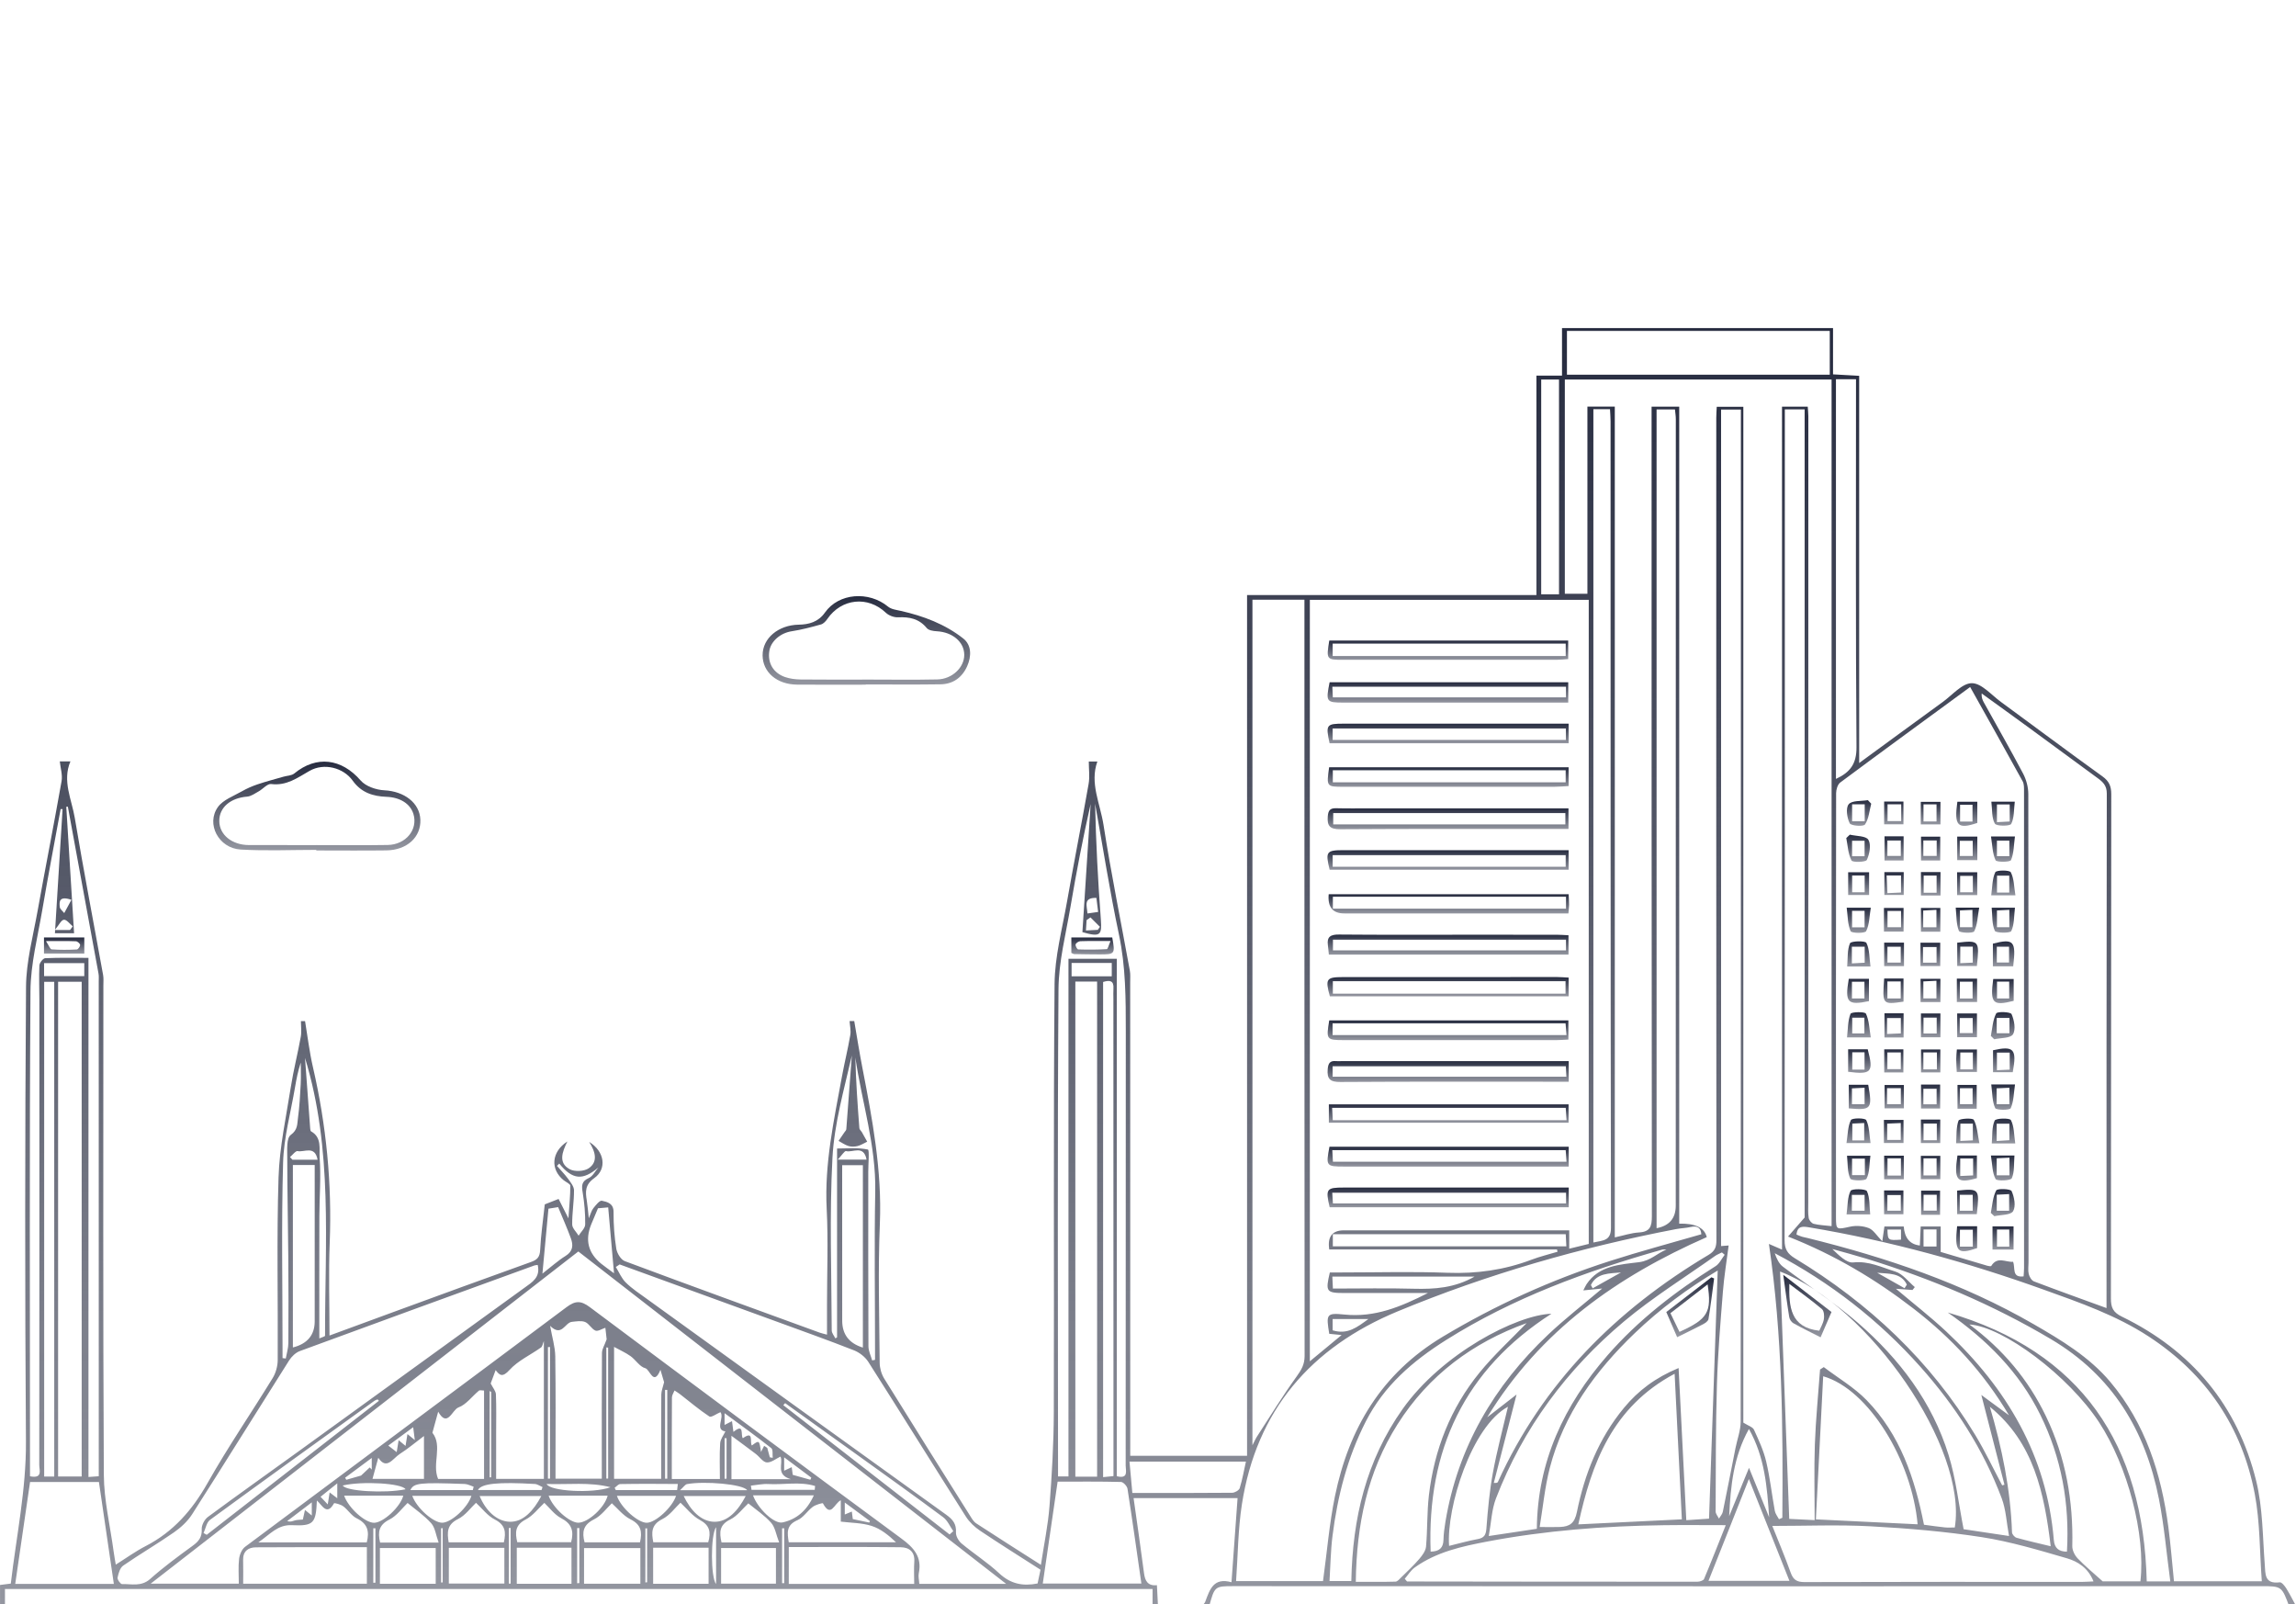 <svg width="315" height="220" viewBox="0 0 315 220" fill="none" xmlns="http://www.w3.org/2000/svg">
<g clip-path="url(#clip0_207_2562)">
<path d="M251.483 45V51.344C252.759 51.416 253.837 51.476 255.069 51.545V104.653C259.056 101.738 262.794 98.996 266.547 96.273C267.855 95.325 269.194 93.705 270.524 93.702C271.851 93.699 273.199 95.306 274.504 96.261C279.153 99.664 283.763 103.118 288.44 106.481C289.363 107.143 289.656 107.833 289.653 108.936C289.622 131.988 289.637 155.041 289.606 178.093C289.606 179.332 289.899 179.994 291.106 180.58C300.702 185.241 306.989 192.77 309.538 203.116C310.443 206.784 310.421 210.688 310.708 214.492C310.815 215.913 310.648 217.281 312.769 217.023C313.036 216.988 313.459 217.518 313.676 217.867C314.209 218.731 314.659 219.642 315.145 220.537V221.167C314.672 221.167 314.199 221.17 313.727 221.17C209.153 221.17 104.577 221.17 0.004 221.167C0.004 219.906 0.004 218.646 0.004 217.385C0.464 217.325 0.924 217.269 1.482 217.196C2.245 210.682 3.603 204.313 3.559 197.72C3.414 176.924 3.426 156.125 3.571 135.326C3.597 131.875 4.532 128.418 5.15 124.983C6.218 119.03 7.397 113.099 8.447 107.143C8.598 106.276 8.295 105.331 8.204 104.432H9.66C8.525 107.105 9.83 109.626 10.259 112.179C11.462 119.376 12.849 126.546 14.147 133.731C14.229 134.191 14.182 134.673 14.182 135.146C14.182 157.521 14.122 179.893 14.245 202.268C14.264 205.788 15.121 209.305 15.594 212.825C15.663 213.342 15.761 213.856 15.881 214.596C17.286 213.717 18.575 212.778 19.977 212.056C23.778 210.099 26.381 207.115 28.477 203.406C31.25 198.489 34.458 193.822 37.411 189.004C37.843 188.298 38.098 187.362 38.101 186.53C38.152 178.179 37.95 169.821 38.215 161.479C38.347 157.338 39.252 153.216 39.898 149.1C40.263 146.787 40.846 144.512 41.265 142.208C41.391 141.515 41.284 140.778 41.284 140.05H41.852C42.204 142.155 42.453 144.285 42.932 146.359C44.77 154.307 45.557 162.333 45.233 170.492C45.069 174.624 45.205 178.768 45.205 183.174C48.318 182.03 51.183 180.971 54.047 179.924C60.312 177.633 66.574 175.333 72.855 173.086C73.719 172.777 74.059 172.405 74.106 171.441C74.21 169.355 74.516 167.278 74.74 165.185C75.348 164.946 75.915 164.725 76.637 164.442C77.028 165.21 77.393 165.929 77.986 167.101C78.105 165.321 78.25 163.975 78.244 162.629C78.244 162.377 77.648 162.132 77.333 161.876C75.486 160.386 75.622 157.994 77.844 156.554C77.109 158.032 76.58 159.506 78.168 160.367C78.84 160.729 80.129 160.666 80.759 160.241C82.06 159.361 81.71 158 80.831 156.617C82.958 157.921 83.305 160.326 81.521 161.59C80.251 162.491 80.305 163.446 80.504 164.653C80.62 165.374 80.674 166.109 80.781 167.089C81.039 166.493 81.143 166.042 81.402 165.715C81.733 165.296 82.268 164.621 82.577 164.687C83.311 164.851 84.191 165.037 84.178 166.247C84.165 167.918 84.288 169.607 84.55 171.258C84.651 171.888 85.174 172.764 85.716 172.969C94.603 176.291 103.521 179.521 112.437 182.77C112.717 182.874 113.017 182.931 113.461 183.054V178.872C113.461 174.513 113.641 170.146 113.417 165.797C113.099 159.598 114.416 153.632 115.516 147.626C115.862 145.732 116.332 143.86 116.656 141.966C116.764 141.335 116.597 140.661 116.559 140.046H117.198C117.57 142.199 117.898 144.307 118.305 146.4C119.682 153.484 121.018 160.543 120.712 167.848C120.444 174.192 120.64 180.555 120.687 186.908C120.693 187.639 120.927 188.462 121.314 189.086C125.197 195.357 129.133 201.6 133.06 207.843C133.305 208.234 133.554 208.69 133.923 208.93C136.81 210.818 139.728 212.661 142.807 214.625C143.229 211.836 143.784 209.22 143.985 206.579C144.313 202.306 144.565 198.013 144.578 193.728C144.638 174.138 144.512 154.546 144.682 134.957C144.713 131.194 145.728 127.428 146.387 123.681C147.335 118.289 148.404 112.916 149.352 107.524C149.526 106.55 149.378 105.516 149.378 104.448H150.553C149.485 107.398 150.944 110.231 151.394 113.124C152.438 119.821 153.799 126.464 155.009 133.132C155.1 133.643 155.056 134.179 155.056 134.705C155.056 155.712 155.06 176.723 155.063 197.73C155.063 198.348 155.063 198.965 155.063 199.665H171.091V81.616H210.789V51.52H214.3V45H251.486H251.483ZM221.542 55.768V169.714C222.739 169.459 223.795 169.099 224.866 169.036C226.414 168.945 226.631 168.179 226.628 166.796C226.587 130.346 226.59 93.897 226.59 57.448C226.59 56.897 226.59 56.342 226.59 55.775H230.381V167.829C232.587 167.775 233.847 168.39 234.16 169.676C221.926 175.062 211.347 182.427 204.036 194.389C205.51 193.245 206.673 192.344 208.063 191.266C206.96 195.559 205.952 199.476 204.943 203.393C205.384 203.412 205.463 203.343 205.501 203.257C211.687 189.662 221.74 179.65 234.425 172.099C235.279 171.589 235.483 171.031 235.483 170.101C235.458 132.496 235.461 94.893 235.465 57.287C235.465 56.786 235.509 56.282 235.531 55.79H239.177V195.12C239.845 195.546 240.466 195.716 240.636 196.091C241.285 197.503 241.953 198.943 242.309 200.443C242.836 202.674 243.085 204.969 243.497 207.228C243.57 207.628 243.872 207.988 244.068 208.369C244.222 208.303 244.377 208.237 244.528 208.17C244.626 195.681 244.547 183.202 242.688 170.612C243.362 170.905 243.8 171.094 244.484 171.39V55.775H248.013C248.045 56.263 248.095 56.67 248.095 57.079C248.095 93.056 248.086 129.032 248.083 165.009C248.083 165.693 248.032 166.386 248.146 167.051C248.196 167.36 248.543 167.779 248.827 167.851C249.573 168.04 250.361 168.062 251.285 168.17V52.056H214.687V81.437H217.785V55.768H221.538H221.542ZM217.968 170.606V82.272H179.704V186.709C181.213 185.461 182.584 184.327 184.062 183.107C183.353 183.035 182.845 182.984 182.366 182.937C181.932 180.252 181.954 180.041 184.446 180.296C188.594 180.722 192.155 179.25 195.908 177.343C191.947 177.343 188.222 177.343 184.497 177.343C181.95 177.343 181.824 177.183 182.448 174.523C182.978 174.523 183.545 174.523 184.109 174.523C188.94 174.523 193.778 174.384 198.599 174.567C202.586 174.718 206.39 174.183 210.105 172.777C211.271 172.336 212.491 172.043 213.685 171.683C213.66 171.579 213.638 171.475 213.613 171.371H182.366C182.102 169.621 182.772 168.746 184.377 168.746C193.986 168.746 203.594 168.746 213.206 168.746C213.868 168.746 214.533 168.746 215.289 168.746V171.267C216.25 171.031 217.101 170.823 217.968 170.612V170.606ZM270.294 94.228C264.275 98.637 258.353 102.954 252.473 107.325C252.11 107.593 251.905 108.296 251.905 108.794C251.877 128.172 251.88 147.55 251.887 166.925C251.887 168.705 251.946 168.658 253.825 168.245C254.638 168.066 255.621 168.135 256.393 168.441C257.03 168.693 257.465 169.455 258.24 170.25C258.391 169.197 258.464 168.696 258.533 168.217H261.18C261.304 169.809 262.042 170.679 263.395 170.826C263.433 169.956 263.471 169.09 263.509 168.217H266.254V171.709C268.384 172.342 270.524 172.979 272.664 173.606C272.834 173.656 273.143 173.707 273.19 173.631C274.038 172.257 275.191 173.158 276.184 173.057C276.524 173.912 275.963 175.26 277.627 175.062C277.652 174.646 277.69 174.287 277.69 173.924C277.693 152.132 277.693 130.337 277.687 108.545C277.687 108.082 277.709 107.546 277.501 107.165C275.138 102.863 272.733 98.583 270.294 94.225V94.228ZM289.004 179.404C289.004 178.925 289.004 178.61 289.004 178.298C289.004 155.142 288.994 131.988 289.042 108.832C289.042 107.732 288.506 107.25 287.787 106.723C284.661 104.432 281.541 102.129 278.412 99.844C276.241 98.256 274.054 96.689 271.873 95.111C271.832 95.649 271.989 96.009 272.178 96.349C273.978 99.595 275.828 102.819 277.561 106.103C277.999 106.935 278.273 107.962 278.273 108.901C278.311 130.324 278.305 151.748 278.302 173.171C278.302 173.697 278.21 174.242 278.333 174.737C278.428 175.119 278.718 175.623 279.042 175.746C282.301 176.987 285.581 178.163 289.004 179.408V179.404ZM171.831 198.221C172.14 197.62 172.247 197.352 172.399 197.115C174.217 194.32 175.96 191.468 177.91 188.767C178.56 187.869 178.985 187.119 178.985 185.985C178.957 151.915 178.963 117.845 178.963 83.778C178.963 83.274 178.963 82.77 178.963 82.253H171.828V198.221H171.831ZM138.032 217.228C118.298 201.899 98.864 186.804 79.344 171.646C59.877 186.763 40.421 201.871 20.671 217.206H32.763C32.763 216.002 32.671 214.896 32.801 213.815C32.87 213.228 33.172 212.491 33.62 212.157C48.309 201.187 63.038 190.274 77.718 179.288C78.931 178.38 79.694 178.364 80.91 179.272C95.132 189.899 109.38 200.491 123.675 211.023C125.373 212.274 126.517 213.54 126.054 215.775C125.963 216.21 126.092 216.689 126.123 217.231H138.036L138.032 217.228ZM233.416 169.285C233.344 168.374 232.855 168.085 231.951 168.289C231.289 168.438 230.599 168.45 229.934 168.579C216.846 171.097 204.089 174.75 191.767 179.855C179.842 184.796 172.38 193.425 170.379 206.343C169.846 209.784 169.836 213.304 169.584 216.853H181.512C182.058 212.879 182.37 209.009 183.145 205.233C185.048 195.94 189.52 188.383 197.938 183.337C205.195 178.985 212.819 175.544 220.842 172.963C224.996 171.627 229.218 170.505 233.416 169.285ZM310.31 216.881C310.005 212.765 310.074 208.785 309.352 204.953C307.613 195.738 302.7 188.48 294.809 183.318C290.353 180.403 285.364 178.67 280.4 176.886C269.932 173.127 259.245 170.18 248.266 168.346C247.374 168.198 246.595 168.078 246.472 169.326C246.747 169.437 246.98 169.547 247.229 169.622C247.478 169.698 247.736 169.736 247.988 169.799C258.81 172.471 269.308 176.017 279.008 181.617C282.814 183.816 286.621 186.095 289.502 189.511C294.345 195.256 296.514 202.12 297.487 209.428C297.815 211.895 298.004 214.382 298.259 216.881H310.314H310.31ZM244.868 56.147C244.868 56.808 244.868 57.369 244.868 57.933C244.868 95.325 244.875 132.716 244.837 170.108C244.837 171.324 245.234 171.961 246.249 172.578C256.399 178.733 264.861 186.643 271.025 196.866C272.361 199.085 273.474 201.436 274.69 203.727C274.794 203.695 274.895 203.664 274.999 203.629C273.965 199.624 272.935 195.618 271.829 191.326C273.092 192.253 274.214 193.078 275.626 194.115C272.096 188.175 267.694 183.473 262.523 179.48C257.332 175.475 251.742 172.134 245.31 169.597C246.075 168.721 246.759 167.936 247.588 166.985V56.147H244.868ZM165.863 220.429H314.108C313.055 217.565 313.055 217.546 310.216 217.549C288.641 217.549 267.067 217.568 245.492 217.568C220.089 217.568 194.682 217.552 169.279 217.546C166.638 217.546 166.638 217.555 165.859 220.429H165.863ZM0.681 220.442H158.126V217.937H0.681V220.442ZM237.163 170.823C236.889 172.982 236.542 175.04 236.378 177.113C236.041 181.346 235.682 185.581 235.556 189.82C235.379 195.644 235.405 201.474 235.376 207.301C235.376 207.628 235.673 207.956 235.83 208.284C236.013 207.975 236.29 207.688 236.36 207.354C236.961 204.446 237.519 201.53 238.099 198.619C238.339 197.408 238.811 196.198 238.811 194.988C238.849 149.305 238.843 103.622 238.843 57.943V56.175H236.123V170.905C236.479 170.877 236.763 170.855 237.166 170.823H237.163ZM85.007 173.426C84.834 173.543 84.663 173.659 84.49 173.773C84.934 174.491 85.268 175.33 85.855 175.903C86.705 176.741 87.727 177.413 88.7 178.115C102.403 188.008 116.105 197.897 129.829 207.761C130.705 208.391 131.229 209.009 131.153 210.172C131.121 210.67 131.512 211.353 131.925 211.697C133.614 213.106 135.492 214.3 137.093 215.794C138.641 217.237 140.317 217.584 142.353 217.18C142.485 216.563 142.621 215.92 142.753 215.296C139.92 213.477 137.169 211.76 134.478 209.954C133.724 209.45 133 208.772 132.517 208.013C128.03 200.947 123.618 193.835 119.121 186.776C118.689 186.098 117.908 185.496 117.154 185.2C113.615 183.81 110.032 182.534 106.462 181.229C99.314 178.623 92.16 176.023 85.01 173.42L85.007 173.426ZM73.775 173.492C73.602 173.518 73.441 173.518 73.302 173.568C62.575 177.469 51.845 181.361 41.133 185.307C40.559 185.518 40.002 186.06 39.664 186.593C35.218 193.614 30.837 200.68 26.362 207.685C25.741 208.656 24.818 209.507 23.863 210.172C21.588 211.757 19.183 213.153 16.905 214.729C16.464 215.034 16.249 215.791 16.13 216.38C16.076 216.635 16.527 217.265 16.735 217.262C18.046 217.231 19.379 217.65 20.602 216.563C22.439 214.93 24.434 213.465 26.425 212.015C27.254 211.413 27.733 210.837 27.676 209.727C27.648 209.176 28.058 208.401 28.518 208.06C32.684 204.984 36.91 201.991 41.105 198.956C51.407 191.506 61.705 184.046 72.004 176.587C73.013 175.856 74.166 175.204 73.772 173.492H73.775ZM227.274 168.453C229.024 168.123 229.901 167.097 229.905 165.374C229.912 129.414 229.915 93.45 229.915 57.489C229.915 57.041 229.836 56.591 229.795 56.15H227.274V168.453ZM235.657 174.261C231.626 176.656 227.766 179.505 224.28 182.849C218.869 188.039 214.539 193.954 212.626 201.326C211.942 203.957 211.69 206.702 211.236 209.437C212.478 209.437 213.263 209.466 214.044 209.431C215.359 209.371 216.033 208.921 216.345 207.376C217.398 202.158 219.342 197.276 222.793 193.104C224.747 190.74 227.104 188.953 230.296 187.633C230.655 194.742 230.999 201.565 231.352 208.501C232.553 208.419 233.621 208.347 234.472 208.29C234.872 196.825 235.263 185.569 235.66 174.264L235.657 174.261ZM268.189 209.497C269.96 198.634 256.497 179.114 244.219 174.397C244.632 185.591 245.051 196.873 245.473 208.322C246.375 208.366 247.437 208.416 248.962 208.492C248.962 204.893 248.867 201.493 248.99 198.099C249.113 194.673 249.457 191.257 249.703 187.838C249.873 187.727 250.043 187.614 250.213 187.504C252.186 189 254.376 190.28 256.084 192.032C260.692 196.753 262.708 202.778 263.96 209.125C264.962 209.255 265.891 209.396 266.824 209.491C267.281 209.538 267.744 209.5 268.189 209.5V209.497ZM228.626 171.39C228.424 171.39 228.207 171.343 228.021 171.397C217.643 174.34 207.568 178.011 198.379 183.801C193.841 186.662 189.879 190.053 187.38 194.963C184.856 199.914 183.507 205.183 182.814 210.644C182.556 212.693 182.533 214.77 182.404 216.846H185.395C185.556 208.259 187.428 200.317 192.435 193.252C197.837 185.632 208.044 180.35 212.85 180.186C200.897 187.863 195.766 198.896 196.277 212.812C197.459 212.794 198.01 212.311 198.038 211.196C198.057 210.361 198.174 209.522 198.309 208.697C200.011 198.502 204.965 190.069 212.403 183.044C214.731 180.845 217.275 178.875 219.808 176.726C218.945 176.811 218.182 176.89 217.221 176.984C217.432 176.578 217.53 176.348 217.662 176.143C219.373 173.54 222.336 173.436 224.869 173.114C226.48 172.909 227.34 171.885 228.626 171.39ZM297.755 216.897C297.226 212.976 296.914 209.22 296.186 205.545C294.336 196.211 289.845 188.692 281.387 183.675C273.382 178.929 264.924 175.361 256.068 172.638C254.518 172.162 252.949 171.75 251.385 171.308C252.274 172.153 253.33 173.25 254.253 173.149C256.396 172.916 258.177 173.833 260.036 174.403C261.048 174.715 261.823 175.796 262.702 176.53C262.598 176.663 262.491 176.795 262.387 176.927C261.656 176.874 260.928 176.82 260.115 176.76C262.513 178.79 264.87 180.615 267.038 182.644C275.33 190.409 280.813 199.659 281.774 211.218C281.869 212.365 282.48 212.806 283.574 212.819C283.958 206.195 282.827 199.948 279.918 194.043C277.016 188.153 272.525 183.712 267.224 180.016C285.625 185.376 294.059 198.177 294.522 216.894H297.752L297.755 216.897ZM192.728 216.534C192.987 216.837 193.018 216.906 193.05 216.906C206.327 216.925 219.6 216.944 232.877 216.938C233.189 216.938 233.693 216.783 233.785 216.566C234.828 214.086 235.808 211.58 236.766 209.182C233.804 209.182 231.027 209.151 228.254 209.188C220.133 209.299 212.046 209.91 204.061 211.426C200.582 212.088 197.087 212.85 194.118 214.971C193.548 215.378 193.157 216.04 192.728 216.534ZM243.154 209.292C243.964 211.328 244.881 213.481 245.666 215.677C246.019 216.667 246.494 216.991 247.569 216.988C260.266 216.944 272.96 216.963 285.657 216.963C286.105 216.963 286.552 216.925 287.22 216.897C286.483 215.034 285.058 214.158 283.561 213.723C279.726 212.611 275.866 211.448 271.933 210.833C266.878 210.049 261.75 209.617 256.639 209.34C252.199 209.1 247.736 209.289 243.154 209.289V209.292ZM218.604 56.118V170.413C220.013 170.124 221.022 170.161 221.018 168.387C220.952 131.519 220.968 94.65 220.962 57.782C220.962 57.231 220.911 56.679 220.886 56.118H218.604ZM8.585 110.975C8.497 110.975 8.406 110.975 8.317 110.975C7.473 115.582 6.587 120.183 5.803 124.8C5.172 128.497 4.205 132.212 4.18 135.924C4.028 157.559 4.113 179.196 4.116 200.834C4.116 201.395 4.116 201.956 4.116 202.479C5.897 202.835 5.387 201.622 5.387 200.941C5.409 179.672 5.405 158.403 5.402 137.135C5.402 135.559 5.33 133.983 5.405 132.411C5.424 132.055 5.906 131.434 6.2 131.421C8.176 131.333 10.155 131.374 12.137 131.374V202.574C12.6 202.539 13.035 202.507 13.549 202.473C13.549 201.991 13.549 201.628 13.549 201.266C13.549 179.051 13.549 156.837 13.546 134.623C13.546 134.254 13.58 133.879 13.514 133.523C12.121 125.894 10.716 118.267 9.31 110.641C9.238 110.644 9.165 110.65 9.093 110.653C9.449 116.427 9.805 122.197 10.164 128.002H7.536C7.892 122.232 8.239 116.603 8.585 110.972V110.975ZM146.589 202.501V131.5H153.219V202.47C154.867 202.879 154.436 201.701 154.436 201.004C154.454 181.157 154.445 161.306 154.454 141.458C154.454 137.009 154.451 132.59 153.515 128.178C152.255 122.232 151.319 116.216 150.241 110.228C150.358 115.541 150.635 120.829 151.032 126.111C151.196 128.289 150.947 128.547 148.501 127.847C148.88 122.002 149.255 116.134 149.633 110.266C148.564 114.949 147.666 119.654 146.866 124.371C146.229 128.125 145.249 131.894 145.221 135.663C145.066 157.401 145.151 179.143 145.158 200.881C145.158 201.395 145.158 201.909 145.158 202.501H146.582H146.589ZM186.009 216.953C187.922 216.953 189.693 216.979 191.461 216.928C191.726 216.922 192.003 216.578 192.234 216.352C193.072 215.526 193.942 214.722 194.707 213.83C195.127 213.342 195.593 212.718 195.646 212.119C195.854 209.778 195.766 207.408 196.04 205.076C196.775 198.83 199.009 193.132 202.992 188.25C204.965 185.83 207.297 183.703 209.447 181.469C202.063 184.128 196.006 188.607 191.736 195.347C187.591 201.887 186.11 209.144 186.009 216.953ZM293.655 216.884C294.386 210.49 291.903 201.058 287.983 195.073C283.848 188.761 274.857 181.951 270.187 181.655C274.756 185.027 278.27 189.205 280.697 194.251C283.401 199.873 284.456 205.845 284.308 212.062C284.296 212.623 284.639 213.317 285.039 213.736C286.051 214.792 287.192 215.728 288.474 216.887H293.655V216.884ZM11.207 202.511V134.651H7.971V202.511H11.207ZM214.977 45.385V51.388H251.036V45.385H214.977ZM150.518 202.536V134.623H147.531V202.536H150.518ZM263.087 209.069C262.318 200.339 256.371 190.538 250.131 188.761C249.797 195.322 249.466 201.842 249.132 208.388C254.017 208.624 258.552 208.842 263.087 209.065V209.069ZM229.751 188.417C221.192 192.978 218.378 200.667 216.537 209.075C221.264 208.845 225.894 208.618 230.741 208.385C230.413 201.779 230.091 195.3 229.751 188.417ZM155.523 205.473C156.011 208.961 156.509 212.362 156.954 215.772C157.092 216.834 157.477 217.54 158.725 217.42C158.778 218.488 158.829 219.459 158.882 220.53C160.764 220.53 162.538 220.578 164.306 220.492C164.681 220.474 165.223 220.036 165.361 219.667C165.979 218.012 166.483 216.317 168.954 217.01C169.244 213.027 169.512 209.292 169.789 205.476H155.523V205.473ZM145.101 203.216C144.398 208.044 143.73 212.611 143.065 217.187H156.591C155.955 212.762 155.356 208.473 154.688 204.193C154.631 203.831 154.111 203.264 153.793 203.257C150.919 203.185 148.041 203.213 145.098 203.213L145.101 203.216ZM4.123 203.264C3.439 207.962 2.771 212.564 2.09 217.243H15.619C14.929 212.523 14.251 207.912 13.574 203.264H4.123ZM251.883 106.831C253.844 105.926 254.717 104.754 254.701 102.491C254.578 86.271 254.635 70.047 254.635 53.827V52.015H251.883V106.834V106.831ZM210.846 209.689C210.928 200.44 214.599 192.707 220.521 185.915C224.794 181.015 229.89 177.101 235.376 173.656C235.906 173.322 236.208 172.626 236.615 172.099C236.489 171.992 236.363 171.885 236.237 171.775C235.918 171.939 235.575 172.065 235.288 172.27C231.112 175.232 226.732 177.952 222.821 181.229C214.965 187.819 208.952 195.877 205.243 205.508C204.644 207.061 204.59 208.826 204.253 210.673C206.651 210.313 208.649 210.014 210.843 209.683L210.846 209.689ZM275.629 210.676C275.286 208.823 275.213 207.067 274.627 205.504C272.1 198.773 268.252 192.826 263.477 187.472C257.783 181.087 251.13 175.9 243.488 171.885C243.734 172.607 244.058 173.316 244.607 173.732C248.02 176.319 251.666 178.629 254.893 181.428C260.581 186.363 265.085 192.275 267.338 199.564C268.34 202.81 268.712 206.248 269.399 209.737C271.148 209.998 273.19 210.304 275.632 210.67L275.629 210.676ZM75.474 181.85C75.751 183.416 76.158 184.721 76.18 186.029C76.258 191.065 76.214 196.104 76.214 201.14C76.214 201.694 76.214 202.249 76.214 202.807H82.564C82.564 202.123 82.564 201.553 82.564 200.982C82.564 195.839 82.549 190.696 82.587 185.556C82.59 185.033 82.936 184.516 83.23 183.693C83.195 183.391 83.11 182.631 83.053 182.111C82.577 182.263 82.022 182.638 81.688 182.496C81.146 182.266 80.816 181.535 80.273 181.317C79.747 181.109 79.06 181.235 78.455 181.298C77.497 181.399 77.075 183.432 75.474 181.844V181.85ZM74.617 202.841V183.936C74.453 184.321 74.418 184.674 74.229 184.809C72.779 185.843 71.059 186.618 69.899 187.901C68.947 188.953 68.544 188.644 67.999 187.916C67.759 188.562 67.539 189.142 67.327 189.728C67.312 189.769 67.378 189.842 67.406 189.899C67.627 190.346 68.018 190.79 68.037 191.247C68.112 193.028 68.068 194.815 68.068 196.598C68.068 198.675 68.068 200.755 68.068 202.838H74.62L74.617 202.841ZM7.441 202.514V134.661H6.061V202.514H7.441ZM151.341 134.68V202.596C151.861 202.542 152.283 202.501 152.762 202.454C152.762 201.95 152.762 201.587 152.762 201.222C152.759 179.817 152.756 158.41 152.753 137.005C152.753 136.533 152.727 136.06 152.759 135.59C152.835 134.468 152.242 134.405 151.341 134.683V134.68ZM91.111 189.577C91.01 189.234 90.831 188.619 90.61 187.875C89.665 190.189 89.173 187.819 88.53 187.655C87.767 187.463 87.222 186.511 86.507 186C85.829 185.515 85.048 185.175 84.247 184.733V202.823H90.711C90.711 198.902 90.698 195.089 90.727 191.276C90.73 190.778 90.944 190.283 91.111 189.577ZM108.217 212.185V217.24H125.424C125.424 216.162 125.367 215.173 125.436 214.193C125.534 212.819 124.715 212.226 123.58 212.211C118.497 212.151 113.41 212.185 108.214 212.185H108.217ZM33.362 217.212H50.332V212.204C45.173 212.204 40.137 212.182 35.104 212.223C34.064 212.233 33.317 212.749 33.355 213.975C33.387 215.018 33.362 216.062 33.362 217.212ZM239.94 202.851C238.023 207.682 236.23 212.201 234.396 216.824H245.502C243.652 212.176 241.865 207.685 239.94 202.851ZM40.181 159.787V184.812C42.175 184.304 43.173 183.107 43.175 181.223C43.175 174.712 43.175 168.201 43.175 161.69C43.175 161.076 43.175 160.461 43.175 159.787H40.181ZM213.89 81.512V52.056H211.445V81.512H213.89ZM114.838 157.524C116.303 157.524 117.734 157.376 119.07 157.666C119.297 157.716 119.121 159.648 119.121 160.71C119.121 168.69 119.111 176.669 119.146 184.648C119.146 185.294 119.477 185.94 119.653 186.586C119.786 186.561 119.918 186.533 120.051 186.508C120.051 186.114 120.051 185.717 120.051 185.323C120.051 178.027 119.94 170.729 120.079 163.433C120.199 157.127 118.248 151.177 117.35 145.045C117.429 148.287 117.652 151.511 117.901 154.732C117.917 154.927 118.141 155.101 118.254 155.296C118.5 155.722 118.736 156.156 118.976 156.588C118.541 156.793 118.122 157.067 117.662 157.184C117.268 157.285 116.798 157.297 116.414 157.184C115.932 157.039 115.5 156.721 115.046 156.478C115.317 156.081 115.591 155.687 115.859 155.29C115.951 155.157 116.095 155.025 116.108 154.883C116.37 151.511 116.619 148.139 116.868 144.767C115.802 149.441 114.45 154.124 114.205 158.86C113.792 166.714 114.082 174.602 114.11 182.477C114.11 182.839 114.435 183.202 114.608 183.564C114.687 183.517 114.766 183.47 114.841 183.422V157.53L114.838 157.524ZM118.383 184.828V159.809H115.541C115.541 160.477 115.541 161.044 115.541 161.615C115.541 168.122 115.544 174.633 115.547 181.141C115.547 183.019 116.493 184.248 118.383 184.828ZM98.766 202.854C98.766 201.178 98.7 199.558 98.801 197.954C98.838 197.377 99.286 196.829 99.519 196.327C98.025 196.104 99.418 194.427 98.841 193.683C98.306 193.907 97.581 194.449 97.323 194.279C95.92 193.356 94.634 192.253 93.301 191.222C93.062 191.036 92.797 190.882 92.542 190.712C92.419 191.027 92.189 191.345 92.186 191.66C92.16 195.363 92.17 199.069 92.17 202.854H98.76H98.766ZM206.884 192.943C201.899 195.609 198.429 206.781 198.807 212.025C200.121 211.706 201.426 211.334 202.75 211.089C203.645 210.922 203.859 210.509 203.928 209.617C204.121 207.067 204.357 204.509 204.817 201.997C205.378 198.943 206.188 195.937 206.884 192.943ZM281.346 212.075C280.454 204.739 279.026 197.856 273.001 192.949C274.662 198.59 275.837 204.291 276.039 210.172C276.048 210.433 276.395 210.837 276.66 210.912C278.147 211.328 279.66 211.665 281.346 212.075ZM66.41 190.721C66.114 190.721 65.834 190.633 65.708 190.734C64.765 191.515 63.968 192.647 62.897 193.037C62.033 193.353 61.393 195.883 60.117 193.617C59.837 194.645 59.575 195.606 59.326 196.51C60.757 198.319 59.238 200.787 60.104 202.841H66.41V190.721ZM155.356 204.767C160.054 204.767 164.555 204.783 169.055 204.739C169.414 204.735 169.991 204.401 170.082 204.105C170.451 202.908 170.668 201.663 170.936 200.462H154.959C155.094 201.95 155.22 203.317 155.353 204.767H155.356ZM214.81 169.276H182.858V170.943H214.895C214.864 170.325 214.839 169.824 214.81 169.276ZM115.352 205.766C114.444 206.201 114.012 208.246 112.9 206.188C112.859 206.109 111.901 206.377 111.507 206.67C110.76 207.228 110.212 208.155 109.402 208.501C107.814 209.185 108.022 210.285 108.211 211.53H122.928C121.897 210.547 120.816 209.68 119.584 209.286C118.257 208.861 116.789 208.876 115.352 208.697V205.766ZM35.445 211.546H50.319C50.723 209.998 50.395 208.955 48.942 208.249C48.227 207.903 47.754 207.09 47.092 206.595C46.742 206.333 45.873 206.103 45.825 206.185C44.83 207.962 44.202 206.431 43.474 205.801C43.345 208.921 43.039 209.324 40.055 209.185C38.092 209.094 37.077 210.421 35.448 211.542L35.445 211.546ZM59.777 217.221V212.315H52.122V217.221H59.777ZM61.576 212.296V217.193H69.196V212.296H61.576ZM87.853 212.327H80.129V217.212H87.853V212.327ZM89.608 212.277V217.224H97.215V212.277H89.608ZM98.93 217.209H106.455V212.318H98.93V217.209ZM70.901 217.221H78.405V212.277H70.901V217.221ZM38.763 186.271C38.911 186.29 39.059 186.306 39.207 186.325C39.33 185.619 39.557 184.916 39.56 184.21C39.589 180.277 39.582 176.344 39.551 172.415C39.516 167.861 39.415 163.307 39.409 158.753C39.409 157.682 39.292 156.087 39.891 155.659C40.868 154.959 40.767 154.162 40.878 153.361C41.089 151.814 41.174 150.248 41.256 148.684C41.309 147.704 41.265 146.718 41.265 145.732C40.887 146.872 40.666 147.994 40.477 149.123C39.898 152.561 38.936 155.993 38.839 159.447C38.599 167.933 38.763 176.433 38.763 184.926C38.763 185.373 38.763 185.821 38.763 186.268V186.271ZM41.845 145.082C42.088 148.404 42.318 151.577 42.554 154.751C42.564 154.899 42.592 155.123 42.683 155.176C44.187 156.008 43.771 157.59 43.856 158.785C44.048 161.441 43.824 164.126 43.815 166.802C43.796 172.358 43.809 177.914 43.809 183.567C44.158 183.41 44.596 183.303 44.596 183.199C44.565 170.486 45.703 157.688 41.842 145.086L41.845 145.082ZM52.147 211.571H60.177C59.802 210.534 59.701 209.526 59.156 208.917C58.176 207.827 56.928 206.982 55.919 206.138C55.179 206.841 54.441 207.903 53.427 208.413C51.989 209.135 51.804 210.102 52.147 211.568V211.571ZM83.942 206.179C83.248 206.828 82.508 207.884 81.49 208.391C79.99 209.144 79.832 210.14 80.201 211.539H87.802C88.136 210.096 87.957 209.106 86.516 208.391C85.483 207.877 84.704 206.856 83.939 206.176L83.942 206.179ZM93.355 206.103C92.633 206.781 91.889 207.846 90.868 208.353C89.299 209.135 89.384 210.219 89.627 211.527H97.165C97.568 210.115 97.367 209.198 96.018 208.47C94.972 207.906 94.187 206.863 93.358 206.103H93.355ZM65.307 206.116C64.592 206.784 63.848 207.846 62.83 208.35C61.27 209.122 61.349 210.216 61.554 211.539H69.127C69.448 210.118 69.325 209.138 67.885 208.407C66.871 207.893 66.117 206.859 65.304 206.113L65.307 206.116ZM102.667 206.191C101.876 206.923 101.158 207.931 100.181 208.407C98.674 209.138 98.674 210.175 98.99 211.552H106.893C106.477 210.477 106.348 209.478 105.794 208.854C104.886 207.83 103.704 207.052 102.667 206.191ZM74.68 206.125C73.87 206.872 73.123 207.887 72.121 208.407C70.649 209.169 70.659 210.203 70.964 211.52H78.357C78.77 209.951 78.411 208.961 76.983 208.221C76.066 207.745 75.392 206.796 74.68 206.125ZM239.946 195.99C237.797 199.838 237.437 203.869 237.232 207.956C238.099 205.845 238.966 203.736 239.955 201.322C240.973 203.822 241.846 205.964 242.719 208.107C242.435 203.979 242.136 199.882 239.946 195.993V195.99ZM202.296 175.093H182.789C182.817 175.683 182.839 176.168 182.868 176.732C186.659 176.732 190.321 176.656 193.976 176.757C196.828 176.833 199.586 176.644 202.296 175.093ZM51.986 192.13C51.923 192.064 51.864 192.001 51.8 191.934C51.665 191.991 51.511 192.026 51.397 192.108C43.862 197.541 36.318 202.964 28.82 208.451C28.338 208.804 28.215 209.645 27.925 210.26C28.07 210.342 28.215 210.424 28.36 210.506C36.236 204.379 44.111 198.253 51.986 192.127V192.13ZM100.351 196.923V202.876H108.497C106.336 202.246 107.52 200.714 107.076 199.778C106.468 200.062 105.819 200.617 105.201 200.579C104.681 200.547 104.215 199.813 103.701 199.419C102.661 198.625 101.602 197.856 100.348 196.923H100.351ZM107.719 192.445C107.634 192.539 107.549 192.634 107.464 192.725C115.068 198.637 122.676 204.546 130.28 210.458C130.45 210.307 130.62 210.156 130.787 210.005C130.334 209.362 130.006 208.545 129.404 208.098C125.673 205.318 121.885 202.618 118.106 199.901C114.646 197.412 111.179 194.928 107.716 192.445H107.719ZM51.107 202.832H58.166V196.955C56.915 197.894 55.932 198.729 54.854 199.413C53.915 200.008 53.048 201.691 51.898 199.936C51.624 200.935 51.356 201.924 51.107 202.832ZM74.421 174.68C75.628 173.744 76.555 172.9 77.601 172.251C78.635 171.608 78.657 170.76 78.32 169.837C77.79 168.381 77.15 166.963 76.574 165.563C76.098 165.639 75.704 165.702 75.244 165.775C74.976 168.661 74.711 171.507 74.418 174.68H74.421ZM84.241 174.636C83.954 171.397 83.699 168.519 83.441 165.598C82.914 165.645 82.445 165.686 82.041 165.721C81.707 166.515 81.395 167.227 81.105 167.946C80.238 170.091 80.703 171.888 82.501 173.338C82.946 173.694 83.412 174.019 84.238 174.633L84.241 174.636ZM47.215 205.136C47.823 206.856 50.089 208.848 51.306 208.857C52.563 208.867 54.933 206.686 55.327 205.136H47.215ZM56.559 205.158C57.174 206.863 59.521 208.914 60.722 208.848C61.973 208.782 64.211 206.721 64.674 205.158H56.562H56.559ZM75.269 205.139C75.849 206.841 78.165 208.87 79.353 208.848C80.712 208.823 82.965 206.752 83.365 205.139H75.269ZM84.638 205.164C85.19 206.806 87.585 208.911 88.776 208.854C89.989 208.794 92.236 206.737 92.75 205.164H84.638ZM111.655 205.092C110.067 205.092 108.718 205.092 107.369 205.092C106.02 205.092 104.703 205.092 103.31 205.092C103.925 206.853 106.2 209.065 107.369 208.807C109.26 208.391 110.703 207.203 111.655 205.092ZM74.27 205.186H65.802C66.637 207.19 68.137 208.662 69.934 208.716C71.79 208.772 73.211 207.181 74.267 205.186H74.27ZM102.308 205.186H93.799C94.732 207.14 96.163 208.678 97.981 208.719C99.844 208.763 101.265 207.184 102.308 205.186ZM76.725 159.592C76.621 159.696 76.52 159.803 76.416 159.907C76.93 160.499 77.484 161.06 77.945 161.69C78.291 162.166 78.748 162.727 78.751 163.253C78.761 164.817 78.483 166.38 78.502 167.943C78.509 168.46 79.073 168.967 79.382 169.477C79.7 168.964 80.28 168.456 80.286 167.936C80.308 166.48 80.179 165.009 79.942 163.569C79.791 162.645 79.753 162.031 80.778 161.574C81.323 161.331 81.66 160.625 82.092 160.127C79.955 161.93 78.55 161.838 76.722 159.582L76.725 159.592ZM75.174 202.797C75.269 202.797 75.364 202.797 75.458 202.797V184.752C75.364 184.752 75.269 184.752 75.174 184.756V202.794V202.797ZM152.529 132.07H147.017V133.901H152.529V132.07ZM6.048 133.882H11.563V132.095H6.048V133.882ZM111.775 204.342C111.794 204.165 111.81 203.989 111.828 203.812C109.749 203.166 107.533 203.664 105.393 203.541C104.609 203.497 103.808 203.683 103.017 203.762C103.049 203.954 103.077 204.149 103.109 204.342H111.775ZM102.503 204.386C101.965 203.554 96.632 203.109 94.256 203.551C93.998 203.598 93.796 203.941 93.301 204.386H102.503ZM74.995 203.535C75.42 204.537 81.329 204.874 83.756 203.979C80.897 203.239 77.976 203.636 74.995 203.535ZM74.298 204.36C74.343 204.228 74.39 204.099 74.434 203.966C74.084 203.818 73.737 203.557 73.378 203.535C68.352 203.242 66.032 203.469 65.572 204.36H74.298ZM47.026 203.743C47.401 204.524 52.79 204.849 55.636 204.263C55.207 203.44 49.714 203.109 47.026 203.743ZM56.301 204.376H64.863L64.983 203.91C64.576 203.781 64.173 203.551 63.763 203.535C57.536 203.308 56.773 203.39 56.301 204.376ZM92.898 204.376C92.93 204.096 92.961 203.815 92.993 203.535C90.358 203.513 87.723 203.5 85.089 203.547C84.83 203.551 84.581 203.878 84.326 204.058C84.38 204.165 84.433 204.269 84.487 204.376H92.898ZM91.247 202.81C91.347 202.81 91.445 202.81 91.546 202.81V190.63H91.247V202.807V202.81ZM182.83 182.458C184.897 183.098 186.217 182.011 187.74 180.908H182.83V182.458ZM105.62 199.879C105.753 199.901 105.882 199.923 106.014 199.948C105.957 199.495 106.074 198.82 105.819 198.619C103.78 197.011 101.671 195.496 99.406 193.822V195.439C99.721 195.278 100.023 195.124 100.427 194.916C100.502 195.483 100.562 195.921 100.622 196.391C102.195 195.105 101.571 196.898 101.917 197.26C103.493 196.119 102.822 197.859 103.153 198.253C104.161 197.497 104.18 197.512 104.404 199.148C104.539 198.886 104.687 198.593 104.839 198.3C104.98 198.395 105.122 198.486 105.264 198.581C105.381 199.012 105.5 199.447 105.617 199.879H105.62ZM83.434 184.837C83.352 184.828 83.267 184.815 83.185 184.806V202.794H83.434V184.837ZM51.507 209.614C51.41 209.614 51.312 209.611 51.214 209.608V217.079C51.312 217.079 51.41 217.08 51.507 217.076V209.614ZM69.808 217.196H70.057V209.563C69.975 209.57 69.889 209.576 69.808 209.582V217.196ZM79.183 217.152C79.284 217.146 79.382 217.136 79.482 217.13V209.582C79.382 209.582 79.284 209.582 79.183 209.585V217.149V217.152ZM98.243 209.456C97.474 210.534 97.502 216.364 98.243 217.259V209.456ZM107.59 209.617C107.492 209.617 107.398 209.611 107.3 209.611V217.143C107.398 217.143 107.492 217.143 107.59 217.143V209.62V209.617ZM263.9 168.62V170.965H265.68V168.62H263.9ZM43.569 159.065C43.21 157.042 41.713 158.082 40.837 157.877C40.566 157.814 40.14 158.407 39.784 158.7C39.898 158.823 40.011 158.942 40.124 159.065H43.572H43.569ZM118.888 159.046C118.494 156.973 116.987 158.126 116.073 157.877C115.878 157.824 115.494 158.454 114.933 159.046H118.884H118.888ZM111.176 202.958C111.22 202.86 111.264 202.766 111.309 202.668C110.127 201.783 108.942 200.897 107.584 199.879V201.713C107.914 201.559 108.22 201.417 108.623 201.228C108.696 201.795 108.753 202.243 108.759 202.28C109.711 202.545 110.442 202.75 111.176 202.955V202.958ZM67.387 190.91C67.318 190.869 67.249 190.828 67.179 190.784V202.624C67.249 202.624 67.318 202.624 67.387 202.624V190.91ZM261.3 176.688C261.404 176.521 261.505 176.351 261.609 176.184C260.786 174.52 259.087 174.721 257.543 174.567C258.794 175.273 260.046 175.982 261.3 176.688ZM222.393 174.523C220.792 174.674 219.071 174.576 218.261 176.25C218.343 176.401 218.425 176.549 218.507 176.701C219.802 175.976 221.097 175.248 222.393 174.523ZM51.003 199.964C49.692 200.938 48.52 201.808 47.347 202.678C47.404 202.772 47.458 202.864 47.514 202.958C48.221 202.756 48.926 202.555 49.535 202.381C49.925 202.016 50.326 201.641 50.726 201.266C50.817 201.363 50.909 201.461 51.003 201.559V199.964ZM99.415 202.816C99.503 202.816 99.592 202.813 99.68 202.81V197.254C99.592 197.254 99.503 197.257 99.415 197.26V202.816ZM56.909 197.512C56.821 196.797 56.764 196.365 56.688 195.748C55.45 196.662 54.369 197.459 53.272 198.269C53.701 198.6 54.069 198.883 54.426 199.161C54.501 198.691 54.58 198.215 54.69 197.528C55.132 197.894 55.377 198.099 55.639 198.313C55.718 197.824 55.793 197.355 55.9 196.69C56.285 197.002 56.496 197.175 56.909 197.509V197.512ZM119.256 208.826C119.288 208.76 119.323 208.694 119.354 208.627C118.257 207.818 117.161 207.008 115.9 206.078V207.72C116.228 207.584 116.505 207.468 116.868 207.316C116.937 207.852 116.987 208.259 117 208.35C117.835 208.527 118.544 208.675 119.256 208.826ZM260.808 168.636H258.949C258.996 170.13 259.006 170.136 260.808 170.026V168.636ZM150.417 123.152C148.574 123.098 149.135 124.245 149.192 125.288C149.73 125.21 150.156 125.15 150.66 125.077C150.575 124.384 150.506 123.829 150.421 123.152H150.417ZM41.839 207.096C42.305 207.474 42.545 207.669 42.775 207.858V206.056C41.552 206.986 40.477 207.805 39.403 208.621C39.882 208.782 40.166 208.609 40.477 208.527C40.789 208.445 41.123 208.454 41.549 208.413C41.59 208.227 41.684 207.805 41.842 207.096H41.839ZM60.735 209.598C60.662 209.598 60.59 209.601 60.517 209.604V217.045C60.59 217.045 60.662 217.042 60.735 217.039V209.598ZM9.798 123.413C8.106 122.833 8.122 123.669 8.201 124.4C8.232 124.696 8.598 124.958 8.812 125.235C9.118 124.668 9.427 124.1 9.798 123.413ZM9.606 127.554C9.732 127.387 9.858 127.22 9.984 127.053C9.575 126.722 9.14 126.108 8.765 126.146C8.393 126.183 8.087 126.874 7.523 127.554H9.606ZM46.276 203.443C45.391 204.156 44.7 204.71 43.979 205.29C44.395 205.731 44.663 206.018 44.965 206.336C45.047 205.832 45.12 205.359 45.227 204.694C45.658 205.025 45.951 205.246 46.273 205.492V203.44L46.276 203.443ZM88.543 217.042C88.621 217.032 88.703 217.026 88.782 217.016V209.626H88.543V217.042ZM149.608 125.827C149.431 125.95 149.251 126.076 149.075 126.199C149.047 126.637 149.018 127.075 148.984 127.62C149.623 127.586 150.115 127.561 150.61 127.535C150.707 127.397 150.808 127.258 150.906 127.119L149.611 125.827H149.608Z" fill="url(#paint0_linear_207_2562)"/>
<path d="M118.788 93.907C115.639 93.907 112.491 93.932 109.34 93.9C106.582 93.872 104.641 92.192 104.625 89.889C104.609 87.525 106.8 85.729 109.573 85.678C110.963 85.653 112.255 85.326 113.175 84.018C115.066 81.329 119.191 81.024 121.844 83.208C122.279 83.567 122.969 83.649 123.562 83.781C126.679 84.481 129.65 85.6 132.159 87.576C133.293 88.467 133.3 90.005 132.695 91.364C131.995 92.939 130.741 93.834 129.017 93.859C125.607 93.91 122.194 93.875 118.784 93.875C118.784 93.888 118.784 93.897 118.784 93.91L118.788 93.907ZM118.828 93.213V93.207C122.084 93.207 125.339 93.258 128.592 93.188C130.637 93.147 132.298 91.543 132.291 89.813C132.285 88.045 130.675 86.693 128.519 86.58C128.043 86.555 127.4 86.457 127.142 86.138C126.089 84.853 124.763 84.597 123.209 84.667C122.654 84.692 121.939 84.427 121.536 84.043C119.077 81.701 115.447 82.067 113.506 84.894C113.295 85.203 112.976 85.549 112.642 85.644C111.312 86.016 109.967 86.372 108.602 86.583C107.105 86.813 105.756 87.919 105.545 89.302C105.296 90.919 106.084 92.299 107.704 92.861C108.382 93.097 109.135 93.185 109.856 93.195C112.847 93.229 115.841 93.21 118.832 93.21L118.828 93.213Z" fill="url(#paint1_linear_207_2562)"/>
<path d="M43.397 116.565C39.933 116.565 36.46 116.72 33.01 116.518C30 116.342 28.232 113.004 29.902 110.682C30.618 109.692 32.039 109.188 33.18 108.536C33.867 108.142 34.61 107.82 35.36 107.568C36.523 107.177 37.715 106.868 38.893 106.528C39.391 106.383 40.006 106.389 40.371 106.087C43.419 103.578 46.86 104.029 49.476 107.045C50.175 107.852 51.606 108.337 52.731 108.394C55.444 108.529 57.587 110.108 57.672 112.434C57.761 114.823 55.841 116.597 53.002 116.635C49.8 116.679 46.598 116.644 43.393 116.644C43.393 116.616 43.393 116.591 43.393 116.562L43.397 116.565ZM43.425 115.907C46.677 115.907 49.932 115.948 53.185 115.894C55.687 115.853 57.367 113.776 56.721 111.646C56.289 110.218 54.864 109.355 53.03 109.289C51.181 109.223 49.561 108.715 48.385 107.067C47.118 105.29 44.455 104.593 42.461 105.734C40.781 106.695 39.309 107.801 37.201 107.533C36.684 107.467 36.082 108.211 35.493 108.539C34.985 108.822 34.456 109.216 33.911 109.26C31.62 109.443 30.072 110.742 30.085 112.61C30.098 114.485 31.809 115.894 34.138 115.904C37.232 115.916 40.33 115.907 43.425 115.91V115.907Z" fill="url(#paint2_linear_207_2562)"/>
<path d="M182.42 93.573H215.154V96.365C214.574 96.365 214.016 96.365 213.458 96.365C203.761 96.365 194.065 96.365 184.368 96.365C181.944 96.365 181.872 96.273 182.42 93.573ZM214.854 94.187H182.789C182.817 94.754 182.836 95.196 182.858 95.65H214.851V94.187H214.854Z" fill="url(#paint3_linear_207_2562)"/>
<path d="M215.19 128.273V130.933H182.314C182.267 130.469 182.239 130.066 182.182 129.666C182.015 128.468 182.557 128.169 183.707 128.178C189.682 128.232 195.657 128.203 201.633 128.203C205.616 128.203 209.599 128.203 213.583 128.207C214.093 128.207 214.601 128.251 215.19 128.276V128.273ZM214.846 128.884H182.875V130.353H214.846V128.884Z" fill="url(#paint4_linear_207_2562)"/>
<path d="M215.224 162.878V165.582H182.421C181.841 163.052 181.971 162.878 184.369 162.878C194.031 162.878 203.69 162.878 213.352 162.878H215.224ZM214.856 163.594H182.777C182.812 164.158 182.84 164.605 182.872 165.059H214.856V163.594Z" fill="url(#paint5_linear_207_2562)"/>
<path d="M215.223 145.539V148.366H213.66C203.74 148.366 193.816 148.335 183.895 148.401C182.471 148.41 182.036 147.985 182.156 146.627C182.225 145.823 182.48 145.461 183.293 145.539C183.555 145.565 183.816 145.539 184.081 145.539C193.844 145.539 203.61 145.539 213.373 145.539C213.938 145.539 214.502 145.539 215.223 145.539ZM182.83 147.682H214.896C214.867 147.125 214.848 146.683 214.826 146.248H182.83V147.682Z" fill="url(#paint6_linear_207_2562)"/>
<path d="M215.188 110.868V113.697C214.671 113.697 214.17 113.697 213.669 113.697C203.742 113.697 193.818 113.669 183.891 113.735C182.451 113.745 182.051 113.285 182.167 111.939C182.237 111.126 182.511 110.833 183.315 110.855C184.89 110.896 186.466 110.868 188.042 110.868C196.551 110.868 205.056 110.868 213.565 110.868C214.075 110.868 214.589 110.868 215.191 110.868H215.188ZM214.759 113.07V111.517H182.911V113.07H214.759Z" fill="url(#paint7_linear_207_2562)"/>
<path d="M215.221 157.285V160.001C214.584 160.001 213.982 160.001 213.384 160.001C203.725 160.001 194.069 160.001 184.41 160.001C181.942 160.001 181.888 159.932 182.396 157.285H215.218H215.221ZM214.912 159.336C214.871 158.719 214.84 158.271 214.805 157.754H182.783C182.815 158.35 182.843 158.838 182.872 159.336H214.915H214.912Z" fill="url(#paint8_linear_207_2562)"/>
<path d="M215.174 139.949V142.583C214.578 142.612 214.068 142.656 213.557 142.656C203.848 142.659 194.141 142.659 184.432 142.656C181.964 142.656 181.927 142.602 182.368 139.949H215.171H215.174ZM182.828 141.972H214.916C214.868 141.376 214.827 140.875 214.786 140.358H182.825V141.972H182.828Z" fill="url(#paint9_linear_207_2562)"/>
<path d="M215.207 99.255V101.943H182.411C181.862 99.39 181.96 99.255 184.374 99.255C194.077 99.255 203.78 99.255 213.487 99.255C214 99.255 214.514 99.255 215.207 99.255ZM182.833 101.489H214.829V99.916H182.833V101.489Z" fill="url(#paint10_linear_207_2562)"/>
<path d="M215.207 116.606V119.291H182.42C181.818 116.798 181.966 116.603 184.361 116.606C193.961 116.609 203.557 116.606 213.156 116.606C213.777 116.606 214.397 116.606 215.207 116.606ZM182.836 118.888H214.804V117.287H182.836V118.888Z" fill="url(#paint11_linear_207_2562)"/>
<path d="M215.209 122.651C215.231 123.171 215.269 123.634 215.269 124.097C215.269 124.406 215.225 124.718 215.181 125.282C214.56 125.282 213.958 125.282 213.353 125.282C203.71 125.282 194.066 125.282 184.423 125.282C182.839 125.282 182.129 124.405 182.293 122.651H215.209ZM214.847 122.991H182.863V124.633H214.847V122.991Z" fill="url(#paint12_linear_207_2562)"/>
<path d="M182.352 105.236H215.206V107.814C214.506 107.849 213.844 107.912 213.182 107.915C203.574 107.921 193.968 107.918 184.36 107.915C181.977 107.915 181.974 107.902 182.352 105.236ZM214.802 105.643H182.856V107.303H214.802V105.643Z" fill="url(#paint13_linear_207_2562)"/>
<path d="M215.21 134.081V136.652H182.451C181.802 134.273 181.959 134.015 184.2 134.015C194.023 134.002 203.843 134.005 213.665 134.008C214.132 134.008 214.601 134.053 215.21 134.081ZM182.86 136.287H214.784V134.573H182.86V136.287Z" fill="url(#paint14_linear_207_2562)"/>
<path d="M215.201 151.467V153.992H182.312V151.467H215.201ZM214.917 153.642C214.876 152.971 214.844 152.469 214.81 151.946H182.76C182.792 152.567 182.82 153.071 182.851 153.642H214.917Z" fill="url(#paint15_linear_207_2562)"/>
<path d="M182.373 87.853H215.147V90.396C214.665 90.427 214.114 90.494 213.565 90.494C203.796 90.5 194.027 90.5 184.257 90.497C181.979 90.497 181.944 90.45 182.373 87.85V87.853ZM214.807 88.278H182.836V89.983H214.807V88.278Z" fill="url(#paint16_linear_207_2562)"/>
<path d="M256.31 148.782C256.893 152.113 256.751 152.293 253.641 152.022V148.782H256.31ZM254.076 151.455H255.812V149.189C255.182 149.22 254.652 149.245 254.076 149.277V151.458V151.455Z" fill="url(#paint17_linear_207_2562)"/>
<path d="M273.191 148.735H276.45C276.277 149.904 276.283 151.048 275.861 152C275.735 152.283 273.863 152.277 273.727 151.978C273.311 151.061 273.349 149.939 273.191 148.735ZM275.675 149.192C275.026 149.22 274.493 149.245 273.929 149.271V151.448H275.675V149.195V149.192Z" fill="url(#paint18_linear_207_2562)"/>
<path d="M273.156 114.725H276.44C276.286 115.875 276.305 117.013 275.898 117.971C275.778 118.254 273.919 118.273 273.783 117.987C273.349 117.044 273.345 115.907 273.156 114.725ZM275.671 115.295H273.969V117.435H275.671V115.295Z" fill="url(#paint19_linear_207_2562)"/>
<path d="M273.129 166.358C273.343 165.314 273.387 164.18 273.869 163.279C274.027 162.982 275.836 163.049 275.981 163.364C276.356 164.186 276.592 165.459 276.183 166.127C275.849 166.673 274.509 166.606 273.617 166.808C273.453 166.657 273.293 166.506 273.129 166.358ZM275.644 166.061V163.777C274.995 163.808 274.456 163.836 273.945 163.862V166.061H275.644Z" fill="url(#paint20_linear_207_2562)"/>
<path d="M273.137 142.082C273.348 141.039 273.392 139.908 273.868 139C274.019 138.71 275.837 138.78 275.976 139.092C276.345 139.917 276.578 141.194 276.168 141.862C275.831 142.41 274.492 142.338 273.597 142.542C273.442 142.388 273.291 142.237 273.137 142.082ZM275.686 139.615H273.94V141.717H275.686V139.615Z" fill="url(#paint21_linear_207_2562)"/>
<path d="M256.658 142.287H253.402C253.532 141.165 253.5 140.027 253.881 139.051C253.985 138.783 255.854 138.735 255.996 139.028C256.443 139.955 256.456 141.093 256.661 142.287H256.658ZM254.115 139.583V141.739H255.785V139.583H254.115Z" fill="url(#paint22_linear_207_2562)"/>
<path d="M253.789 114.479C254.675 114.69 256.008 114.637 256.332 115.182C256.736 115.853 256.499 117.12 256.124 117.939C255.983 118.251 254.171 118.311 254.016 118.018C253.543 117.114 253.506 115.982 253.301 114.942C253.462 114.788 253.625 114.637 253.786 114.482L253.789 114.479ZM255.812 117.444V115.317H254.095V117.444H255.812Z" fill="url(#paint23_linear_207_2562)"/>
<path d="M253.34 166.559C253.504 165.349 253.447 164.215 253.894 163.332C254.055 163.017 255.981 163.049 256.132 163.373C256.551 164.271 256.46 165.406 256.583 166.562H253.34V166.559ZM255.814 166.058V163.887H254.065V166.058H255.814Z" fill="url(#paint24_linear_207_2562)"/>
<path d="M276.2 132.537H273.414V129.426C276.279 128.698 276.616 129.064 276.2 132.537ZM273.953 129.845V132.013H275.633V129.845H273.953Z" fill="url(#paint25_linear_207_2562)"/>
<path d="M256.621 132.559H253.426C253.523 131.434 253.416 130.296 253.813 129.373C253.946 129.061 255.903 129.01 256.06 129.322C256.508 130.211 256.454 131.352 256.621 132.559ZM254.066 132.139C254.74 132.102 255.279 132.073 255.827 132.042V129.848H254.066V132.139Z" fill="url(#paint26_linear_207_2562)"/>
<path d="M256.662 124.5C256.464 125.704 256.476 126.829 256.025 127.715C255.865 128.03 254.024 128.008 253.895 127.715C253.482 126.792 253.514 125.673 253.359 124.5H256.665H256.662ZM255.811 127.189V124.923H254.094V127.189H255.811Z" fill="url(#paint27_linear_207_2562)"/>
<path d="M276.267 134.273V137.27C273.386 138.008 273.017 137.62 273.462 134.273H276.267ZM275.652 136.949V134.639H273.979V136.949H275.652Z" fill="url(#paint28_linear_207_2562)"/>
<path d="M256.411 137.311C253.458 137.929 253.083 137.503 253.647 134.245H256.411V137.311ZM255.793 136.945V134.651H254.076V136.945H255.793Z" fill="url(#paint29_linear_207_2562)"/>
<path d="M273.145 158.482H276.372C276.283 159.582 276.403 160.707 276.006 161.608C275.861 161.936 273.951 162.018 273.784 161.709C273.321 160.846 273.346 159.714 273.145 158.485V158.482ZM275.688 158.782C275.004 158.816 274.471 158.845 273.939 158.87V161.202H275.688V158.782Z" fill="url(#paint30_linear_207_2562)"/>
<path d="M253.328 156.777C253.514 155.617 253.498 154.508 253.936 153.626C254.088 153.32 255.893 153.326 256.041 153.632C256.473 154.514 256.451 155.624 256.628 156.777H253.328ZM255.758 156.418V154.029C255.121 154.061 254.582 154.086 254.129 154.108V156.418H255.758Z" fill="url(#paint31_linear_207_2562)"/>
<path d="M273.25 124.5H276.442C276.301 125.66 276.367 126.798 275.935 127.699C275.787 128.011 273.827 127.983 273.682 127.668C273.269 126.751 273.36 125.607 273.25 124.504V124.5ZM275.67 124.79C275.002 124.825 274.504 124.85 273.972 124.876V127.176H275.67V124.79Z" fill="url(#paint32_linear_207_2562)"/>
<path d="M253.402 158.514H256.61C256.456 159.661 256.522 160.795 256.078 161.668C255.914 161.99 253.989 161.964 253.844 161.646C253.431 160.745 253.519 159.61 253.402 158.51V158.514ZM255.851 158.914H254.093V161.18H255.851V158.914Z" fill="url(#paint33_linear_207_2562)"/>
<path d="M276.479 156.828H273.262C273.363 155.721 273.255 154.593 273.659 153.695C273.804 153.37 275.72 153.314 275.887 153.632C276.344 154.499 276.303 155.63 276.482 156.828H276.479ZM273.936 156.494C274.623 156.449 275.124 156.421 275.676 156.386V154.124H273.936V156.497V156.494Z" fill="url(#paint34_linear_207_2562)"/>
<path d="M276.505 122.796H273.184C273.351 121.636 273.319 120.527 273.745 119.632C273.886 119.332 275.702 119.317 275.869 119.635C276.326 120.501 276.307 121.617 276.505 122.793V122.796ZM275.661 122.421V120.104H273.978V122.421H275.661Z" fill="url(#paint35_linear_207_2562)"/>
<path d="M256.43 119.635V122.755H253.559V119.635H256.43ZM254.104 120.082V122.383H255.824V120.082H254.104Z" fill="url(#paint36_linear_207_2562)"/>
<path d="M268.516 139H271.229V142.259H268.516V139ZM268.869 141.698H270.643V139.631H268.869V141.698Z" fill="url(#paint37_linear_207_2562)"/>
<path d="M273.363 171.384V168.204H276.25V171.384H273.363ZM275.664 170.981V168.636H273.975V170.981H275.664Z" fill="url(#paint38_linear_207_2562)"/>
<path d="M271.196 152.069H268.559V148.801H271.196V152.069ZM268.896 149.255V151.442H270.632V149.255H268.896Z" fill="url(#paint39_linear_207_2562)"/>
<path d="M271.28 114.744V117.974H268.52V114.744H271.28ZM268.872 117.404H270.647V115.321H268.872V117.404Z" fill="url(#paint40_linear_207_2562)"/>
<path d="M263.555 148.754H266.177V152.038H263.555V148.754ZM265.694 151.464V149.331H263.879V151.464H265.694Z" fill="url(#paint41_linear_207_2562)"/>
<path d="M268.52 129.297C271.535 128.95 271.583 129.01 271.22 132.489H268.52V129.297ZM268.939 129.839V132.108C269.585 132.077 270.124 132.051 270.656 132.029V129.839H268.939Z" fill="url(#paint42_linear_207_2562)"/>
<path d="M266.166 166.619H263.566V163.304H266.166V166.619ZM265.709 163.868H263.904V166.046H265.709V163.868Z" fill="url(#paint43_linear_207_2562)"/>
<path d="M266.215 139V142.268H263.543V139H266.215ZM263.896 139.574V141.751H265.705V139.574H263.896Z" fill="url(#paint44_linear_207_2562)"/>
<path d="M266.189 118.021H263.555V114.753H266.189V118.021ZM263.873 117.397H265.704V115.273H263.873V117.397Z" fill="url(#paint45_linear_207_2562)"/>
<path d="M253.555 147.002V143.917H256.243C257.068 147.055 256.763 147.421 253.555 147.002ZM254.122 144.329V146.706H255.805V144.329H254.122Z" fill="url(#paint46_linear_207_2562)"/>
<path d="M268.512 163.298C271.559 162.995 271.597 163.045 271.206 166.528H268.512V163.298ZM268.871 166.061H270.645V163.877H268.871V166.061Z" fill="url(#paint47_linear_207_2562)"/>
<path d="M273.434 144.049C276.292 143.409 276.724 143.882 276.141 147.055H273.434V144.049ZM275.722 144.367H273.969V146.787C274.625 146.759 275.164 146.734 275.722 146.709V144.367Z" fill="url(#paint48_linear_207_2562)"/>
<path d="M263.48 132.502V129.297H266.188V132.502H263.48ZM263.827 132.036H265.686V129.893H263.827V132.036Z" fill="url(#paint49_linear_207_2562)"/>
<path d="M273.21 109.96H276.418C276.286 111.025 276.362 112.147 275.927 113.007C275.763 113.329 273.891 113.329 273.686 112.97C273.232 112.175 273.343 111.06 273.207 109.96H273.21ZM275.722 110.338H273.97V112.765C274.622 112.733 275.161 112.705 275.722 112.676V110.338Z" fill="url(#paint50_linear_207_2562)"/>
<path d="M256.721 110.234C256.466 111.205 256.396 112.298 255.867 113.083C255.656 113.395 253.944 113.272 253.771 112.919C253.396 112.166 253.201 110.827 253.632 110.307C254.083 109.765 255.353 109.903 256.264 109.746C256.415 109.906 256.566 110.07 256.721 110.231V110.234ZM255.829 110.319H254.099V112.642H255.829V110.319Z" fill="url(#paint51_linear_207_2562)"/>
<path d="M271.268 119.635V122.77H268.504V119.635H271.268ZM270.666 120.133H268.923V122.383H270.666V120.133Z" fill="url(#paint52_linear_207_2562)"/>
<path d="M258.547 114.706H261.166V118.021H258.547V114.706ZM258.941 115.283V117.397H260.781V115.283H258.941Z" fill="url(#paint53_linear_207_2562)"/>
<path d="M266.203 127.788H263.543V124.526H266.203V127.788ZM263.855 127.186H265.67V124.787C264.989 124.825 264.444 124.857 263.855 124.888V127.186Z" fill="url(#paint54_linear_207_2562)"/>
<path d="M271.248 137.431H268.469V134.223H271.248V137.431ZM270.631 136.949V134.645H268.888V136.949H270.631Z" fill="url(#paint55_linear_207_2562)"/>
<path d="M258.488 166.543V163.275H261.139V166.543H258.488ZM260.779 166.055V163.909H258.939V166.055H260.779Z" fill="url(#paint56_linear_207_2562)"/>
<path d="M258.539 138.981H261.164V142.3H258.539V138.981ZM258.898 141.821C259.633 141.789 260.222 141.764 260.786 141.739V139.637H258.898V141.821Z" fill="url(#paint57_linear_207_2562)"/>
<path d="M271.563 156.806H268.367C268.446 155.747 268.358 154.644 268.701 153.698C268.805 153.418 270.633 153.304 270.794 153.594C271.27 154.461 271.307 155.567 271.563 156.806ZM270.665 154.114H268.95V156.487C269.587 156.459 270.091 156.437 270.665 156.408V154.111V154.114Z" fill="url(#paint58_linear_207_2562)"/>
<path d="M261.205 148.814V152.016H258.555V148.814H261.205ZM258.895 149.249V151.448H260.786V149.249H258.895Z" fill="url(#paint59_linear_207_2562)"/>
<path d="M268.554 158.482H271.223V161.589C268.472 162.377 268.043 161.905 268.554 158.482ZM270.703 158.895H268.932V161.296C269.594 161.265 270.136 161.24 270.703 161.214V158.895Z" fill="url(#paint60_linear_207_2562)"/>
<path d="M263.531 161.735V158.53H266.201V161.735H263.531ZM263.894 158.873V161.218H265.69V158.873H263.894Z" fill="url(#paint61_linear_207_2562)"/>
<path d="M271.534 124.491C271.31 125.739 271.298 126.848 270.847 127.737C270.702 128.027 268.865 127.961 268.751 127.677C268.376 126.741 268.433 125.632 268.316 124.491H271.534ZM270.607 127.173V124.797C269.968 124.825 269.467 124.847 268.896 124.873V127.173H270.607Z" fill="url(#paint62_linear_207_2562)"/>
<path d="M263.492 137.437V134.251H266.215V137.437H263.492ZM265.67 136.939V134.516C264.995 134.55 264.453 134.579 263.874 134.607V136.939H265.67Z" fill="url(#paint63_linear_207_2562)"/>
<path d="M263.535 153.553H266.192V156.774H263.535V153.553ZM263.901 154.102V156.393H265.719V154.102H263.901Z" fill="url(#paint64_linear_207_2562)"/>
<path d="M266.228 122.824H263.543V119.61H266.228V122.824ZM265.692 122.446V120.092H263.918V122.446H265.692Z" fill="url(#paint65_linear_207_2562)"/>
<path d="M258.469 127.772V124.529H261.16V127.772H258.469ZM260.813 124.942H258.957V127.179H260.813V124.942Z" fill="url(#paint66_linear_207_2562)"/>
<path d="M261.217 129.288V132.511H258.5V129.288H261.217ZM258.947 129.852V132.026H260.772V129.852H258.947Z" fill="url(#paint67_linear_207_2562)"/>
<path d="M258.496 158.507H261.194V161.747H258.496V158.507ZM260.797 161.236V158.873H258.956V161.236H260.797Z" fill="url(#paint68_linear_207_2562)"/>
<path d="M258.465 156.768V153.604H261.153V156.768H258.465ZM258.915 156.349H260.775V154.032C260.097 154.064 259.543 154.086 258.915 154.114V156.349Z" fill="url(#paint69_linear_207_2562)"/>
<path d="M258.527 119.619H261.181V122.748H258.527V119.619ZM258.836 120.079C258.874 120.905 258.909 121.658 258.946 122.5C259.668 122.468 260.213 122.443 260.809 122.414V120.079H258.839H258.836Z" fill="url(#paint70_linear_207_2562)"/>
<path d="M268.508 168.182H271.252V171.182C268.548 172.121 268.136 171.699 268.508 168.182ZM270.66 168.667H268.892V170.984H270.66V168.667Z" fill="url(#paint71_linear_207_2562)"/>
<path d="M266.221 109.979V113.071H263.523V109.979H266.221ZM263.895 110.323V112.67H265.682V110.323H263.895Z" fill="url(#paint72_linear_207_2562)"/>
<path d="M271.277 109.966V112.869C268.573 113.786 268.075 113.275 268.542 109.966H271.277ZM270.618 112.689V110.373H268.913V112.689H270.618Z" fill="url(#paint73_linear_207_2562)"/>
<path d="M268.458 147.027C268.43 146.403 268.386 145.839 268.383 145.275C268.383 144.868 268.436 144.462 268.474 143.942H271.229V147.027H268.455H268.458ZM268.941 144.351V146.671H270.668V144.351H268.941Z" fill="url(#paint74_linear_207_2562)"/>
<path d="M258.502 134.21H261.152V137.38C258.256 137.809 258.234 137.784 258.502 134.21ZM260.771 136.949V134.613H258.943V136.949H260.771Z" fill="url(#paint75_linear_207_2562)"/>
<path d="M266.205 147.087H263.555V143.942H266.205V147.087ZM263.879 144.345V146.671H265.732V144.345H263.879Z" fill="url(#paint76_linear_207_2562)"/>
<path d="M258.496 113.058V109.938H261.143V113.058H258.496ZM260.838 110.316H258.962V112.62H260.838V110.316Z" fill="url(#paint77_linear_207_2562)"/>
<path d="M261.133 147.093H258.508V143.926H261.133V147.093ZM258.94 146.642H260.783V144.348H258.94V146.642Z" fill="url(#paint78_linear_207_2562)"/>
<path d="M228.609 179.953C230.686 178.352 232.741 176.77 234.796 175.188C234.918 175.241 235.041 175.292 235.167 175.345C234.922 177.205 234.701 179.07 234.395 180.92C234.351 181.194 233.945 181.472 233.642 181.632C232.498 182.237 231.329 182.792 230.097 183.4C229.615 182.282 229.167 181.251 228.609 179.956V179.953ZM229.173 180.11C229.665 181.125 230.043 181.903 230.418 182.675C234.301 180.914 234.859 179.984 234.279 176.158C232.549 177.498 230.875 178.793 229.177 180.11H229.173Z" fill="url(#paint79_linear_207_2562)"/>
<path d="M244.652 174.844C247.114 176.741 249.206 178.355 251.273 179.946C250.738 181.188 250.29 182.231 249.777 183.419C248.491 182.764 247.24 182.156 246.03 181.478C245.765 181.33 245.522 180.945 245.472 180.637C245.185 178.859 244.961 177.069 244.655 174.844H244.652ZM249.591 182.515C249.767 182.099 250.114 181.55 250.221 180.958C250.303 180.507 250.252 179.798 249.966 179.552C248.544 178.349 247.022 177.261 245.487 176.095C245.424 179.225 245.62 182.064 249.591 182.515Z" fill="url(#paint80_linear_207_2562)"/>
<path d="M6.035 130.791V128.582H11.566V130.791H6.035ZM6.306 129.079C6.703 129.675 6.877 130.198 7.088 130.214C8.232 130.299 9.385 130.286 10.532 130.23C10.709 130.22 11.002 129.817 10.992 129.606C10.983 129.423 10.633 129.111 10.422 129.102C9.228 129.054 8.03 129.079 6.309 129.079H6.306Z" fill="url(#paint81_linear_207_2562)"/>
<path d="M152.594 128.575C153.007 130.851 152.969 130.907 150.842 130.904C149.688 130.904 148.535 130.882 147.385 130.86C147.29 130.86 147.196 130.788 146.984 130.699V128.575H152.594ZM152.361 129.07C150.807 129.07 149.509 129.048 148.213 129.092C147.98 129.099 147.615 129.344 147.567 129.54C147.52 129.735 147.785 130.217 147.923 130.22C149.228 130.265 150.536 130.258 151.841 130.183C151.992 130.173 152.109 129.628 152.361 129.07Z" fill="url(#paint82_linear_207_2562)"/>
</g>
<defs>
<linearGradient id="paint0_linear_207_2562" x1="157.574" y1="45" x2="157.574" y2="221.17" gradientUnits="userSpaceOnUse">
<stop stop-color="#262B3F"/>
<stop offset="1" stop-color="#262B3F" stop-opacity="0.49"/>
</linearGradient>
<linearGradient id="paint1_linear_207_2562" x1="118.86" y1="81.762" x2="118.86" y2="93.916" gradientUnits="userSpaceOnUse">
<stop stop-color="#262B3F"/>
<stop offset="1" stop-color="#262B3F" stop-opacity="0.49"/>
</linearGradient>
<linearGradient id="paint2_linear_207_2562" x1="43.467" y1="104.461" x2="43.467" y2="116.657" gradientUnits="userSpaceOnUse">
<stop stop-color="#262B3F"/>
<stop offset="1" stop-color="#262B3F" stop-opacity="0.49"/>
</linearGradient>
<linearGradient id="paint3_linear_207_2562" x1="198.647" y1="93.573" x2="198.647" y2="96.365" gradientUnits="userSpaceOnUse">
<stop stop-color="#262B3F"/>
<stop offset="1" stop-color="#262B3F" stop-opacity="0.49"/>
</linearGradient>
<linearGradient id="paint4_linear_207_2562" x1="198.671" y1="128.178" x2="198.671" y2="130.933" gradientUnits="userSpaceOnUse">
<stop stop-color="#262B3F"/>
<stop offset="1" stop-color="#262B3F" stop-opacity="0.49"/>
</linearGradient>
<linearGradient id="paint5_linear_207_2562" x1="198.679" y1="162.878" x2="198.679" y2="165.582" gradientUnits="userSpaceOnUse">
<stop stop-color="#262B3F"/>
<stop offset="1" stop-color="#262B3F" stop-opacity="0.49"/>
</linearGradient>
<linearGradient id="paint6_linear_207_2562" x1="198.68" y1="145.529" x2="198.68" y2="148.401" gradientUnits="userSpaceOnUse">
<stop stop-color="#262B3F"/>
<stop offset="1" stop-color="#262B3F" stop-opacity="0.49"/>
</linearGradient>
<linearGradient id="paint7_linear_207_2562" x1="198.67" y1="110.854" x2="198.67" y2="113.735" gradientUnits="userSpaceOnUse">
<stop stop-color="#262B3F"/>
<stop offset="1" stop-color="#262B3F" stop-opacity="0.49"/>
</linearGradient>
<linearGradient id="paint8_linear_207_2562" x1="198.681" y1="157.285" x2="198.681" y2="160.001" gradientUnits="userSpaceOnUse">
<stop stop-color="#262B3F"/>
<stop offset="1" stop-color="#262B3F" stop-opacity="0.49"/>
</linearGradient>
<linearGradient id="paint9_linear_207_2562" x1="198.663" y1="139.949" x2="198.663" y2="142.658" gradientUnits="userSpaceOnUse">
<stop stop-color="#262B3F"/>
<stop offset="1" stop-color="#262B3F" stop-opacity="0.49"/>
</linearGradient>
<linearGradient id="paint10_linear_207_2562" x1="198.672" y1="99.255" x2="198.672" y2="101.943" gradientUnits="userSpaceOnUse">
<stop stop-color="#262B3F"/>
<stop offset="1" stop-color="#262B3F" stop-opacity="0.49"/>
</linearGradient>
<linearGradient id="paint11_linear_207_2562" x1="198.664" y1="116.606" x2="198.664" y2="119.291" gradientUnits="userSpaceOnUse">
<stop stop-color="#262B3F"/>
<stop offset="1" stop-color="#262B3F" stop-opacity="0.49"/>
</linearGradient>
<linearGradient id="paint12_linear_207_2562" x1="198.769" y1="122.651" x2="198.769" y2="125.282" gradientUnits="userSpaceOnUse">
<stop stop-color="#262B3F"/>
<stop offset="1" stop-color="#262B3F" stop-opacity="0.49"/>
</linearGradient>
<linearGradient id="paint13_linear_207_2562" x1="198.687" y1="105.236" x2="198.687" y2="107.918" gradientUnits="userSpaceOnUse">
<stop stop-color="#262B3F"/>
<stop offset="1" stop-color="#262B3F" stop-opacity="0.49"/>
</linearGradient>
<linearGradient id="paint14_linear_207_2562" x1="198.663" y1="134.006" x2="198.663" y2="136.652" gradientUnits="userSpaceOnUse">
<stop stop-color="#262B3F"/>
<stop offset="1" stop-color="#262B3F" stop-opacity="0.49"/>
</linearGradient>
<linearGradient id="paint15_linear_207_2562" x1="198.757" y1="151.467" x2="198.757" y2="153.992" gradientUnits="userSpaceOnUse">
<stop stop-color="#262B3F"/>
<stop offset="1" stop-color="#262B3F" stop-opacity="0.49"/>
</linearGradient>
<linearGradient id="paint16_linear_207_2562" x1="198.654" y1="87.85" x2="198.654" y2="90.499" gradientUnits="userSpaceOnUse">
<stop stop-color="#262B3F"/>
<stop offset="1" stop-color="#262B3F" stop-opacity="0.49"/>
</linearGradient>
<linearGradient id="paint17_linear_207_2562" x1="255.11" y1="148.782" x2="255.11" y2="152.109" gradientUnits="userSpaceOnUse">
<stop stop-color="#262B3F"/>
<stop offset="1" stop-color="#262B3F" stop-opacity="0.49"/>
</linearGradient>
<linearGradient id="paint18_linear_207_2562" x1="274.821" y1="148.735" x2="274.821" y2="152.207" gradientUnits="userSpaceOnUse">
<stop stop-color="#262B3F"/>
<stop offset="1" stop-color="#262B3F" stop-opacity="0.49"/>
</linearGradient>
<linearGradient id="paint19_linear_207_2562" x1="274.798" y1="114.725" x2="274.798" y2="118.193" gradientUnits="userSpaceOnUse">
<stop stop-color="#262B3F"/>
<stop offset="1" stop-color="#262B3F" stop-opacity="0.49"/>
</linearGradient>
<linearGradient id="paint20_linear_207_2562" x1="274.763" y1="163.088" x2="274.763" y2="166.808" gradientUnits="userSpaceOnUse">
<stop stop-color="#262B3F"/>
<stop offset="1" stop-color="#262B3F" stop-opacity="0.49"/>
</linearGradient>
<linearGradient id="paint21_linear_207_2562" x1="274.761" y1="138.816" x2="274.761" y2="142.542" gradientUnits="userSpaceOnUse">
<stop stop-color="#262B3F"/>
<stop offset="1" stop-color="#262B3F" stop-opacity="0.49"/>
</linearGradient>
<linearGradient id="paint22_linear_207_2562" x1="255.032" y1="138.828" x2="255.032" y2="142.287" gradientUnits="userSpaceOnUse">
<stop stop-color="#262B3F"/>
<stop offset="1" stop-color="#262B3F" stop-opacity="0.49"/>
</linearGradient>
<linearGradient id="paint23_linear_207_2562" x1="254.922" y1="114.479" x2="254.922" y2="118.209" gradientUnits="userSpaceOnUse">
<stop stop-color="#262B3F"/>
<stop offset="1" stop-color="#262B3F" stop-opacity="0.49"/>
</linearGradient>
<linearGradient id="paint24_linear_207_2562" x1="254.961" y1="163.112" x2="254.961" y2="166.562" gradientUnits="userSpaceOnUse">
<stop stop-color="#262B3F"/>
<stop offset="1" stop-color="#262B3F" stop-opacity="0.49"/>
</linearGradient>
<linearGradient id="paint25_linear_207_2562" x1="274.88" y1="129.115" x2="274.88" y2="132.537" gradientUnits="userSpaceOnUse">
<stop stop-color="#262B3F"/>
<stop offset="1" stop-color="#262B3F" stop-opacity="0.49"/>
</linearGradient>
<linearGradient id="paint26_linear_207_2562" x1="255.024" y1="129.112" x2="255.024" y2="132.559" gradientUnits="userSpaceOnUse">
<stop stop-color="#262B3F"/>
<stop offset="1" stop-color="#262B3F" stop-opacity="0.49"/>
</linearGradient>
<linearGradient id="paint27_linear_207_2562" x1="255.012" y1="124.5" x2="255.012" y2="127.943" gradientUnits="userSpaceOnUse">
<stop stop-color="#262B3F"/>
<stop offset="1" stop-color="#262B3F" stop-opacity="0.49"/>
</linearGradient>
<linearGradient id="paint28_linear_207_2562" x1="274.786" y1="134.273" x2="274.786" y2="137.585" gradientUnits="userSpaceOnUse">
<stop stop-color="#262B3F"/>
<stop offset="1" stop-color="#262B3F" stop-opacity="0.49"/>
</linearGradient>
<linearGradient id="paint29_linear_207_2562" x1="254.918" y1="134.245" x2="254.918" y2="137.551" gradientUnits="userSpaceOnUse">
<stop stop-color="#262B3F"/>
<stop offset="1" stop-color="#262B3F" stop-opacity="0.49"/>
</linearGradient>
<linearGradient id="paint30_linear_207_2562" x1="274.758" y1="158.482" x2="274.758" y2="161.902" gradientUnits="userSpaceOnUse">
<stop stop-color="#262B3F"/>
<stop offset="1" stop-color="#262B3F" stop-opacity="0.49"/>
</linearGradient>
<linearGradient id="paint31_linear_207_2562" x1="254.978" y1="153.4" x2="254.978" y2="156.777" gradientUnits="userSpaceOnUse">
<stop stop-color="#262B3F"/>
<stop offset="1" stop-color="#262B3F" stop-opacity="0.49"/>
</linearGradient>
<linearGradient id="paint32_linear_207_2562" x1="274.846" y1="124.5" x2="274.846" y2="127.919" gradientUnits="userSpaceOnUse">
<stop stop-color="#262B3F"/>
<stop offset="1" stop-color="#262B3F" stop-opacity="0.49"/>
</linearGradient>
<linearGradient id="paint33_linear_207_2562" x1="255.006" y1="158.51" x2="255.006" y2="161.897" gradientUnits="userSpaceOnUse">
<stop stop-color="#262B3F"/>
<stop offset="1" stop-color="#262B3F" stop-opacity="0.49"/>
</linearGradient>
<linearGradient id="paint34_linear_207_2562" x1="274.872" y1="153.42" x2="274.872" y2="156.828" gradientUnits="userSpaceOnUse">
<stop stop-color="#262B3F"/>
<stop offset="1" stop-color="#262B3F" stop-opacity="0.49"/>
</linearGradient>
<linearGradient id="paint35_linear_207_2562" x1="274.844" y1="119.402" x2="274.844" y2="122.796" gradientUnits="userSpaceOnUse">
<stop stop-color="#262B3F"/>
<stop offset="1" stop-color="#262B3F" stop-opacity="0.49"/>
</linearGradient>
<linearGradient id="paint36_linear_207_2562" x1="254.994" y1="119.635" x2="254.994" y2="122.755" gradientUnits="userSpaceOnUse">
<stop stop-color="#262B3F"/>
<stop offset="1" stop-color="#262B3F" stop-opacity="0.49"/>
</linearGradient>
<linearGradient id="paint37_linear_207_2562" x1="269.872" y1="139" x2="269.872" y2="142.259" gradientUnits="userSpaceOnUse">
<stop stop-color="#262B3F"/>
<stop offset="1" stop-color="#262B3F" stop-opacity="0.49"/>
</linearGradient>
<linearGradient id="paint38_linear_207_2562" x1="274.807" y1="168.204" x2="274.807" y2="171.384" gradientUnits="userSpaceOnUse">
<stop stop-color="#262B3F"/>
<stop offset="1" stop-color="#262B3F" stop-opacity="0.49"/>
</linearGradient>
<linearGradient id="paint39_linear_207_2562" x1="269.877" y1="148.801" x2="269.877" y2="152.069" gradientUnits="userSpaceOnUse">
<stop stop-color="#262B3F"/>
<stop offset="1" stop-color="#262B3F" stop-opacity="0.49"/>
</linearGradient>
<linearGradient id="paint40_linear_207_2562" x1="269.9" y1="114.744" x2="269.9" y2="117.974" gradientUnits="userSpaceOnUse">
<stop stop-color="#262B3F"/>
<stop offset="1" stop-color="#262B3F" stop-opacity="0.49"/>
</linearGradient>
<linearGradient id="paint41_linear_207_2562" x1="264.866" y1="148.754" x2="264.866" y2="152.038" gradientUnits="userSpaceOnUse">
<stop stop-color="#262B3F"/>
<stop offset="1" stop-color="#262B3F" stop-opacity="0.49"/>
</linearGradient>
<linearGradient id="paint42_linear_207_2562" x1="269.947" y1="129.159" x2="269.947" y2="132.489" gradientUnits="userSpaceOnUse">
<stop stop-color="#262B3F"/>
<stop offset="1" stop-color="#262B3F" stop-opacity="0.49"/>
</linearGradient>
<linearGradient id="paint43_linear_207_2562" x1="264.866" y1="163.304" x2="264.866" y2="166.619" gradientUnits="userSpaceOnUse">
<stop stop-color="#262B3F"/>
<stop offset="1" stop-color="#262B3F" stop-opacity="0.49"/>
</linearGradient>
<linearGradient id="paint44_linear_207_2562" x1="264.879" y1="139" x2="264.879" y2="142.268" gradientUnits="userSpaceOnUse">
<stop stop-color="#262B3F"/>
<stop offset="1" stop-color="#262B3F" stop-opacity="0.49"/>
</linearGradient>
<linearGradient id="paint45_linear_207_2562" x1="264.872" y1="114.753" x2="264.872" y2="118.021" gradientUnits="userSpaceOnUse">
<stop stop-color="#262B3F"/>
<stop offset="1" stop-color="#262B3F" stop-opacity="0.49"/>
</linearGradient>
<linearGradient id="paint46_linear_207_2562" x1="255.094" y1="143.917" x2="255.094" y2="147.144" gradientUnits="userSpaceOnUse">
<stop stop-color="#262B3F"/>
<stop offset="1" stop-color="#262B3F" stop-opacity="0.49"/>
</linearGradient>
<linearGradient id="paint47_linear_207_2562" x1="269.945" y1="163.182" x2="269.945" y2="166.528" gradientUnits="userSpaceOnUse">
<stop stop-color="#262B3F"/>
<stop offset="1" stop-color="#262B3F" stop-opacity="0.49"/>
</linearGradient>
<linearGradient id="paint48_linear_207_2562" x1="274.9" y1="143.802" x2="274.9" y2="147.055" gradientUnits="userSpaceOnUse">
<stop stop-color="#262B3F"/>
<stop offset="1" stop-color="#262B3F" stop-opacity="0.49"/>
</linearGradient>
<linearGradient id="paint49_linear_207_2562" x1="264.834" y1="129.297" x2="264.834" y2="132.502" gradientUnits="userSpaceOnUse">
<stop stop-color="#262B3F"/>
<stop offset="1" stop-color="#262B3F" stop-opacity="0.49"/>
</linearGradient>
<linearGradient id="paint50_linear_207_2562" x1="274.813" y1="109.96" x2="274.813" y2="113.244" gradientUnits="userSpaceOnUse">
<stop stop-color="#262B3F"/>
<stop offset="1" stop-color="#262B3F" stop-opacity="0.49"/>
</linearGradient>
<linearGradient id="paint51_linear_207_2562" x1="255.054" y1="109.746" x2="255.054" y2="113.262" gradientUnits="userSpaceOnUse">
<stop stop-color="#262B3F"/>
<stop offset="1" stop-color="#262B3F" stop-opacity="0.49"/>
</linearGradient>
<linearGradient id="paint52_linear_207_2562" x1="269.886" y1="119.635" x2="269.886" y2="122.77" gradientUnits="userSpaceOnUse">
<stop stop-color="#262B3F"/>
<stop offset="1" stop-color="#262B3F" stop-opacity="0.49"/>
</linearGradient>
<linearGradient id="paint53_linear_207_2562" x1="259.856" y1="114.706" x2="259.856" y2="118.021" gradientUnits="userSpaceOnUse">
<stop stop-color="#262B3F"/>
<stop offset="1" stop-color="#262B3F" stop-opacity="0.49"/>
</linearGradient>
<linearGradient id="paint54_linear_207_2562" x1="264.873" y1="124.526" x2="264.873" y2="127.788" gradientUnits="userSpaceOnUse">
<stop stop-color="#262B3F"/>
<stop offset="1" stop-color="#262B3F" stop-opacity="0.49"/>
</linearGradient>
<linearGradient id="paint55_linear_207_2562" x1="269.859" y1="134.223" x2="269.859" y2="137.431" gradientUnits="userSpaceOnUse">
<stop stop-color="#262B3F"/>
<stop offset="1" stop-color="#262B3F" stop-opacity="0.49"/>
</linearGradient>
<linearGradient id="paint56_linear_207_2562" x1="259.813" y1="163.275" x2="259.813" y2="166.543" gradientUnits="userSpaceOnUse">
<stop stop-color="#262B3F"/>
<stop offset="1" stop-color="#262B3F" stop-opacity="0.49"/>
</linearGradient>
<linearGradient id="paint57_linear_207_2562" x1="259.852" y1="138.981" x2="259.852" y2="142.3" gradientUnits="userSpaceOnUse">
<stop stop-color="#262B3F"/>
<stop offset="1" stop-color="#262B3F" stop-opacity="0.49"/>
</linearGradient>
<linearGradient id="paint58_linear_207_2562" x1="269.965" y1="153.425" x2="269.965" y2="156.806" gradientUnits="userSpaceOnUse">
<stop stop-color="#262B3F"/>
<stop offset="1" stop-color="#262B3F" stop-opacity="0.49"/>
</linearGradient>
<linearGradient id="paint59_linear_207_2562" x1="259.88" y1="148.814" x2="259.88" y2="152.016" gradientUnits="userSpaceOnUse">
<stop stop-color="#262B3F"/>
<stop offset="1" stop-color="#262B3F" stop-opacity="0.49"/>
</linearGradient>
<linearGradient id="paint60_linear_207_2562" x1="269.795" y1="158.482" x2="269.795" y2="161.919" gradientUnits="userSpaceOnUse">
<stop stop-color="#262B3F"/>
<stop offset="1" stop-color="#262B3F" stop-opacity="0.49"/>
</linearGradient>
<linearGradient id="paint61_linear_207_2562" x1="264.866" y1="158.53" x2="264.866" y2="161.735" gradientUnits="userSpaceOnUse">
<stop stop-color="#262B3F"/>
<stop offset="1" stop-color="#262B3F" stop-opacity="0.49"/>
</linearGradient>
<linearGradient id="paint62_linear_207_2562" x1="269.925" y1="124.491" x2="269.925" y2="127.925" gradientUnits="userSpaceOnUse">
<stop stop-color="#262B3F"/>
<stop offset="1" stop-color="#262B3F" stop-opacity="0.49"/>
</linearGradient>
<linearGradient id="paint63_linear_207_2562" x1="264.854" y1="134.251" x2="264.854" y2="137.437" gradientUnits="userSpaceOnUse">
<stop stop-color="#262B3F"/>
<stop offset="1" stop-color="#262B3F" stop-opacity="0.49"/>
</linearGradient>
<linearGradient id="paint64_linear_207_2562" x1="264.863" y1="153.553" x2="264.863" y2="156.774" gradientUnits="userSpaceOnUse">
<stop stop-color="#262B3F"/>
<stop offset="1" stop-color="#262B3F" stop-opacity="0.49"/>
</linearGradient>
<linearGradient id="paint65_linear_207_2562" x1="264.885" y1="119.61" x2="264.885" y2="122.824" gradientUnits="userSpaceOnUse">
<stop stop-color="#262B3F"/>
<stop offset="1" stop-color="#262B3F" stop-opacity="0.49"/>
</linearGradient>
<linearGradient id="paint66_linear_207_2562" x1="259.814" y1="124.529" x2="259.814" y2="127.772" gradientUnits="userSpaceOnUse">
<stop stop-color="#262B3F"/>
<stop offset="1" stop-color="#262B3F" stop-opacity="0.49"/>
</linearGradient>
<linearGradient id="paint67_linear_207_2562" x1="259.858" y1="129.288" x2="259.858" y2="132.511" gradientUnits="userSpaceOnUse">
<stop stop-color="#262B3F"/>
<stop offset="1" stop-color="#262B3F" stop-opacity="0.49"/>
</linearGradient>
<linearGradient id="paint68_linear_207_2562" x1="259.845" y1="158.507" x2="259.845" y2="161.747" gradientUnits="userSpaceOnUse">
<stop stop-color="#262B3F"/>
<stop offset="1" stop-color="#262B3F" stop-opacity="0.49"/>
</linearGradient>
<linearGradient id="paint69_linear_207_2562" x1="259.809" y1="153.604" x2="259.809" y2="156.768" gradientUnits="userSpaceOnUse">
<stop stop-color="#262B3F"/>
<stop offset="1" stop-color="#262B3F" stop-opacity="0.49"/>
</linearGradient>
<linearGradient id="paint70_linear_207_2562" x1="259.854" y1="119.619" x2="259.854" y2="122.748" gradientUnits="userSpaceOnUse">
<stop stop-color="#262B3F"/>
<stop offset="1" stop-color="#262B3F" stop-opacity="0.49"/>
</linearGradient>
<linearGradient id="paint71_linear_207_2562" x1="269.822" y1="168.182" x2="269.822" y2="171.614" gradientUnits="userSpaceOnUse">
<stop stop-color="#262B3F"/>
<stop offset="1" stop-color="#262B3F" stop-opacity="0.49"/>
</linearGradient>
<linearGradient id="paint72_linear_207_2562" x1="264.872" y1="109.979" x2="264.872" y2="113.071" gradientUnits="userSpaceOnUse">
<stop stop-color="#262B3F"/>
<stop offset="1" stop-color="#262B3F" stop-opacity="0.49"/>
</linearGradient>
<linearGradient id="paint73_linear_207_2562" x1="269.832" y1="109.966" x2="269.832" y2="113.273" gradientUnits="userSpaceOnUse">
<stop stop-color="#262B3F"/>
<stop offset="1" stop-color="#262B3F" stop-opacity="0.49"/>
</linearGradient>
<linearGradient id="paint74_linear_207_2562" x1="269.806" y1="143.942" x2="269.806" y2="147.027" gradientUnits="userSpaceOnUse">
<stop stop-color="#262B3F"/>
<stop offset="1" stop-color="#262B3F" stop-opacity="0.49"/>
</linearGradient>
<linearGradient id="paint75_linear_207_2562" x1="259.773" y1="134.21" x2="259.773" y2="137.568" gradientUnits="userSpaceOnUse">
<stop stop-color="#262B3F"/>
<stop offset="1" stop-color="#262B3F" stop-opacity="0.49"/>
</linearGradient>
<linearGradient id="paint76_linear_207_2562" x1="264.88" y1="143.942" x2="264.88" y2="147.087" gradientUnits="userSpaceOnUse">
<stop stop-color="#262B3F"/>
<stop offset="1" stop-color="#262B3F" stop-opacity="0.49"/>
</linearGradient>
<linearGradient id="paint77_linear_207_2562" x1="259.82" y1="109.938" x2="259.82" y2="113.058" gradientUnits="userSpaceOnUse">
<stop stop-color="#262B3F"/>
<stop offset="1" stop-color="#262B3F" stop-opacity="0.49"/>
</linearGradient>
<linearGradient id="paint78_linear_207_2562" x1="259.82" y1="143.926" x2="259.82" y2="147.093" gradientUnits="userSpaceOnUse">
<stop stop-color="#262B3F"/>
<stop offset="1" stop-color="#262B3F" stop-opacity="0.49"/>
</linearGradient>
<linearGradient id="paint79_linear_207_2562" x1="231.888" y1="175.188" x2="231.888" y2="183.4" gradientUnits="userSpaceOnUse">
<stop stop-color="#262B3F"/>
<stop offset="1" stop-color="#262B3F" stop-opacity="0.49"/>
</linearGradient>
<linearGradient id="paint80_linear_207_2562" x1="247.963" y1="174.844" x2="247.963" y2="183.419" gradientUnits="userSpaceOnUse">
<stop stop-color="#262B3F"/>
<stop offset="1" stop-color="#262B3F" stop-opacity="0.49"/>
</linearGradient>
<linearGradient id="paint81_linear_207_2562" x1="8.801" y1="128.582" x2="8.801" y2="130.791" gradientUnits="userSpaceOnUse">
<stop stop-color="#262B3F"/>
<stop offset="1" stop-color="#262B3F" stop-opacity="0.49"/>
</linearGradient>
<linearGradient id="paint82_linear_207_2562" x1="149.892" y1="128.575" x2="149.892" y2="130.904" gradientUnits="userSpaceOnUse">
<stop stop-color="#262B3F"/>
<stop offset="1" stop-color="#262B3F" stop-opacity="0.49"/>
</linearGradient>
<clipPath id="clip0_207_2562">
<rect width="315" height="220" fill="white"/>
</clipPath>
</defs>
</svg>
